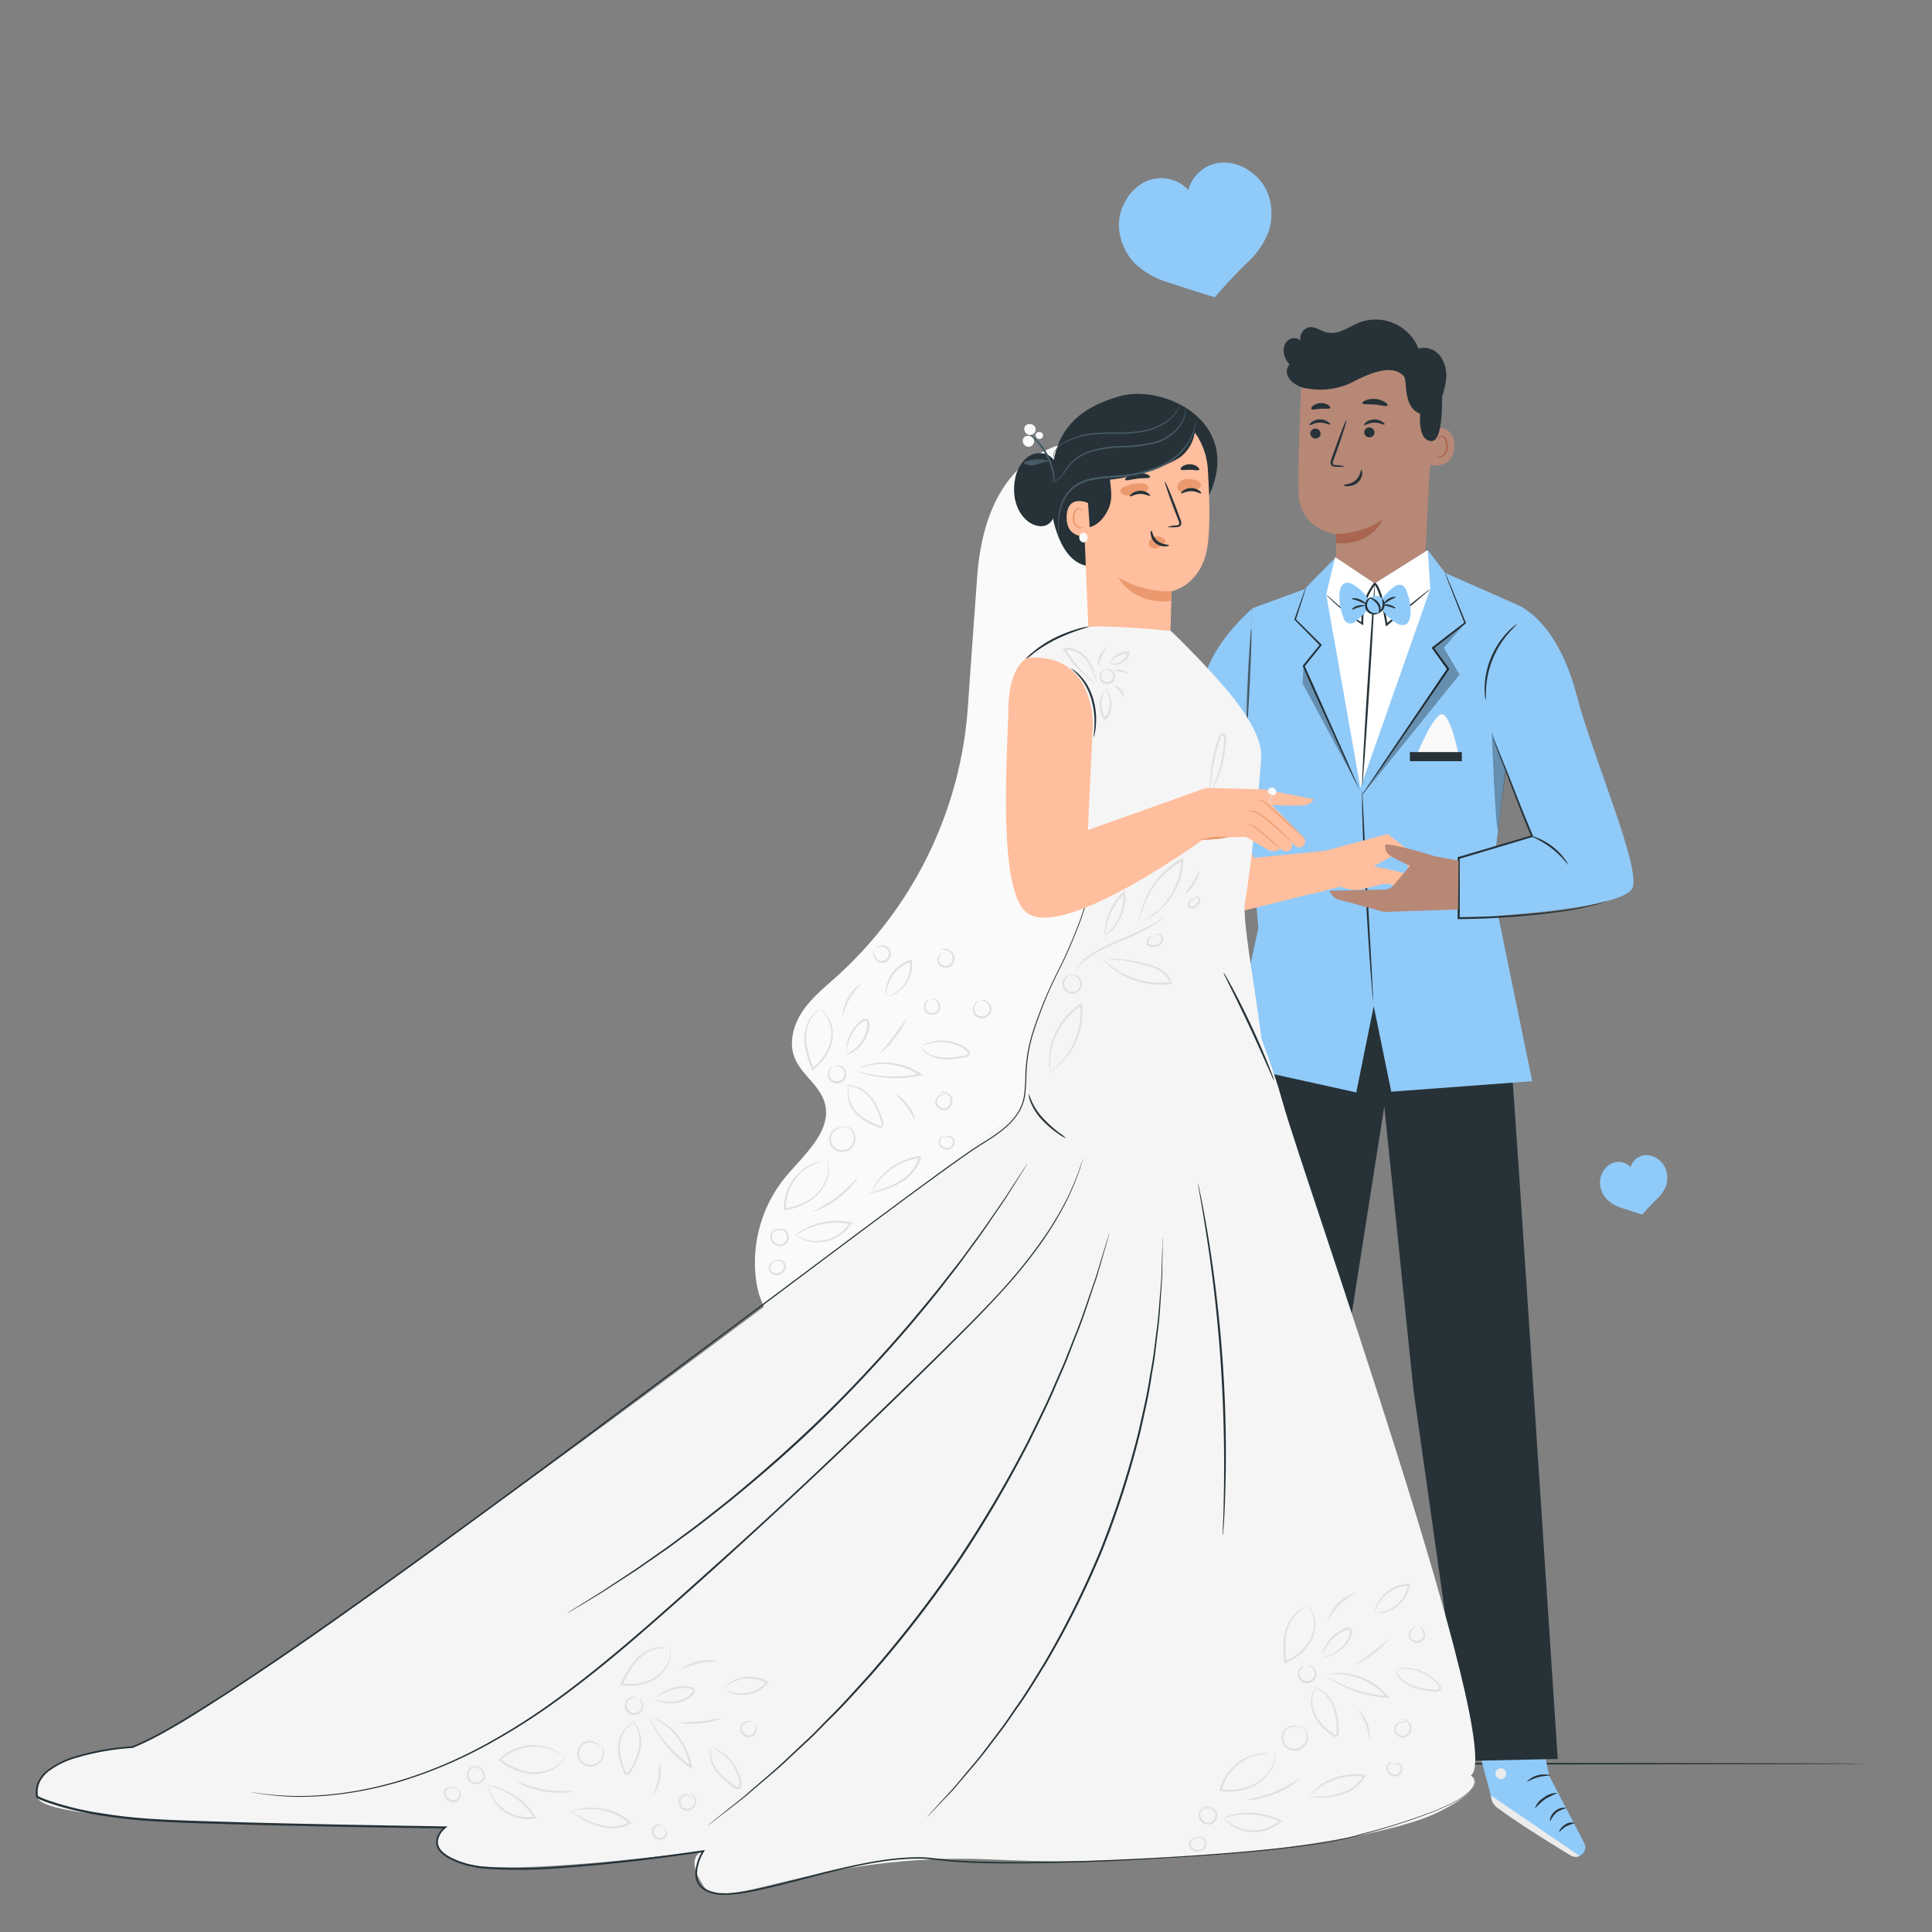 <svg xmlns="http://www.w3.org/2000/svg" viewBox="0 0 500 500"><rect x="0" y="0" width="500" height="500" fill="#808080" stroke="none"/><g id="freepik--Floor--inject-17"><path d="M482.86,456.44c0,.15-98.28.26-219.49.26s-219.51-.11-219.51-.26,98.26-.26,219.51-.26S482.86,456.3,482.86,456.44Z" style="fill:#263238"></path></g><g id="freepik--Hearts--inject-17"><path d="M431.09,302.57a5.46,5.46,0,0,0-2-2.59,5.27,5.27,0,0,0-3-1.05,4.25,4.25,0,0,0-4.08,3.15,4.25,4.25,0,0,0-4.9-1,5.24,5.24,0,0,0-2.3,2.24,5.46,5.46,0,0,0-.72,3.2,6.62,6.62,0,0,0,1.7,3.81,9.42,9.42,0,0,0,3.83,2.26c2.34.78,5.42,1.73,5.42,1.73s1.91-2.24,3.7-3.95a9.3,9.3,0,0,0,2.49-3.67A6.61,6.61,0,0,0,431.09,302.57Z" style="fill:#90CAF9"></path><path d="M328.2,50.27a12.36,12.36,0,0,0-4.57-5.85,11.86,11.86,0,0,0-6.87-2.37,9.6,9.6,0,0,0-9.22,7.13,9.44,9.44,0,0,0-3.46-2.39,9.72,9.72,0,0,0-7.63.21,11.84,11.84,0,0,0-5.2,5.07,12.27,12.27,0,0,0-1.63,7.24,15.1,15.1,0,0,0,3.85,8.62,21.24,21.24,0,0,0,8.66,5.1c5.31,1.77,12.25,3.91,12.25,3.91s4.33-5.06,8.37-8.92a21.23,21.23,0,0,0,5.65-8.31A15.09,15.09,0,0,0,328.2,50.27Z" style="fill:#90CAF9"></path></g><g id="freepik--Characters--inject-17"><path d="M313.75,440.39l-.71,19s-19.34,4.07-19.81,7.57l36.56,4.28,2.32-29.53Z" style="fill:#90CAF9"></path><path d="M324.52,458.62a1.49,1.49,0,0,1,.91,1.79,1.45,1.45,0,0,1-1.76.92,1.6,1.6,0,0,1-1-1.9,1.52,1.52,0,0,1,2-.76" style="fill:#ebebeb"></path><path d="M329.79,471.22l.23-2.94-34.7-3.39s-2.11,1-2.17,2.13Z" style="fill:#ebebeb"></path><path d="M312.46,459.14c0,.18.88.33,1.72,1s1.26,1.43,1.43,1.38,0-1.12-1.05-1.88S312.43,459,312.46,459.14Z" style="fill:#263238"></path><path d="M308.49,460.45c-.06.18.7.54,1.25,1.34s.67,1.62.85,1.63.37-1-.34-2S308.5,460.28,308.49,460.45Z" style="fill:#263238"></path><path d="M306,464.91c.16,0,.47-.83.08-1.85s-1.2-1.47-1.28-1.32.39.7.7,1.54S305.78,464.88,306,464.91Z" style="fill:#263238"></path><path d="M313.1,454.84c.06.16.91,0,1.91.12s1.78.52,1.89.38-.61-.85-1.8-1S313,454.69,313.1,454.84Z" style="fill:#263238"></path><path d="M313.31,451a3.5,3.5,0,0,0,1.85.12,7.94,7.94,0,0,0,2-.45,7.39,7.39,0,0,0,1.09-.48,2.3,2.3,0,0,0,.59-.39.79.79,0,0,0,.15-.95,1,1,0,0,0-.75-.47,2.2,2.2,0,0,0-.7.05,5.89,5.89,0,0,0-1.17.31,6.44,6.44,0,0,0-1.78,1c-.91.73-1.25,1.38-1.19,1.42s.53-.47,1.44-1a7.36,7.36,0,0,1,1.71-.81,7,7,0,0,1,1.09-.25c.39-.07.72-.05.81.13s0,.1-.06.2a1.53,1.53,0,0,1-.43.29,10.34,10.34,0,0,1-1,.49,10.24,10.24,0,0,1-1.83.55A11.94,11.94,0,0,0,313.31,451Z" style="fill:#263238"></path><path d="M313.53,451.28c.06,0,.46-.58.62-1.74a6.22,6.22,0,0,0-.49-3.19,1.54,1.54,0,0,0-1.11-1,.86.86,0,0,0-.81.46,2.17,2.17,0,0,0-.23.66,4.05,4.05,0,0,0-.1,1.24,4.25,4.25,0,0,0,.65,2c.65,1,1.38,1.27,1.4,1.21s-.53-.48-1-1.43a4.39,4.39,0,0,1-.45-1.78,3.9,3.9,0,0,1,.11-1.06c.09-.38.26-.69.4-.64s.47.33.6.65a6.84,6.84,0,0,1,.38,1,6.53,6.53,0,0,1,.22,1.87C313.68,450.59,313.43,451.25,313.53,451.28Z" style="fill:#263238"></path><path d="M396.18,436.18l4.73,23.36,9.07,17.4a2.45,2.45,0,0,1-1.18,3.37h0a2.47,2.47,0,0,1-2.23-.14c-4.32-2.6-20.16-12.24-20.41-14-.29-2-6.63-24.31-6.63-24.31Z" style="fill:#90CAF9"></path><path d="M408.8,480.31l-23-15.68.23,1a3.63,3.63,0,0,0,1.37,2.13c1.87,1.4,7.12,5.15,19.1,12.43a2.44,2.44,0,0,0,2.3.13Z" style="fill:#ebebeb"></path><path d="M388.91,457.73a1.48,1.48,0,0,1,.82,1.79,1.41,1.41,0,0,1-1.77.83,1.55,1.55,0,0,1-.86-1.9,1.47,1.47,0,0,1,1.94-.66" style="fill:#ebebeb"></path><path d="M401.18,471.35a7.74,7.74,0,0,1,1.63-2.27,7.45,7.45,0,0,1,2.56-1.11c0-.07-.33-.18-.89-.13a3.74,3.74,0,0,0-2,.84,3.79,3.79,0,0,0-1.24,1.78C401.08,471,401.12,471.35,401.18,471.35Z" style="fill:#263238"></path><path d="M403.54,474.09c.14.08.71-.85,1.84-1.46a17.52,17.52,0,0,1,2.2-.81,2.7,2.7,0,0,0-2.46.35C403.84,472.88,403.41,474.06,403.54,474.09Z" style="fill:#263238"></path><path d="M397.2,468.06a24.48,24.48,0,0,1,2.67-2.45,25.27,25.27,0,0,1,3.27-1.59,5.44,5.44,0,0,0-3.56,1.16A5.37,5.37,0,0,0,397.2,468.06Z" style="fill:#263238"></path><path d="M395.16,461.08c.1.13,1.26-.7,2.92-1.14s3.07-.34,3.09-.49a6.1,6.1,0,0,0-6,1.63Z" style="fill:#263238"></path><path d="M393.6,454.26a12,12,0,0,1,3-1.27,11.45,11.45,0,0,1,3.26.08c0-.06-.29-.29-.9-.48a5.34,5.34,0,0,0-4.7.89C393.76,453.88,393.55,454.22,393.6,454.26Z" style="fill:#263238"></path><path d="M396.27,451.7a2.26,2.26,0,0,0-.17-.88,6.21,6.21,0,0,0-1.22-2.15,2.82,2.82,0,0,0-1.46-1,1,1,0,0,0-1,.46,1.65,1.65,0,0,0-.13,1.13,3.46,3.46,0,0,0,3.66,2.45,4,4,0,0,0,3.37-2.91,1.41,1.41,0,0,0-.19-1.15,1,1,0,0,0-1.1-.27,3.53,3.53,0,0,0-1.35,1.14,7.12,7.12,0,0,0-1.17,2.17,2.18,2.18,0,0,0-.18.88,11.53,11.53,0,0,1,1.64-2.81,3.15,3.15,0,0,1,1.2-1,.51.51,0,0,1,.6.15,1,1,0,0,1,.08.76,3.59,3.59,0,0,1-2.95,2.49,3,3,0,0,1-3.14-2,1.18,1.18,0,0,1,.06-.8.52.52,0,0,1,.56-.26,2.49,2.49,0,0,1,1.25.85A9.33,9.33,0,0,1,396.27,451.7Z" style="fill:#263238"></path><path d="M391.31,277.83c.24,0,11.83,177.39,11.83,177.39l-23.74.51-13.6-96-7.55-73.39L347.4,355.47l-12.81,98.28-24-4.61L323,273.83l33.47-19.49Z" style="fill:#263238"></path><path d="M368.44,152.39,346,151.07c-.2-2.61-.23-12.76-.23-12.76s-9.36-1.25-9.68-10.58.84-30.81.84-30.81h0a32.5,32.5,0,0,1,32.7,3.4l1.4,1Z" style="fill:#b78876"></path><path d="M345.72,138.18a21.72,21.72,0,0,0,12.09-3.72s-2.73,6.78-12.06,6.14Z" style="fill:#aa6550"></path><path d="M370.05,111.05c.16-.07,6.38-2,6.31,4.36s-6.47,5-6.48,4.81S370.05,111.05,370.05,111.05Z" style="fill:#b78876"></path><path d="M371.86,117.82s.11.08.3.17a1.09,1.09,0,0,0,.83,0,2.75,2.75,0,0,0,1.3-2.46,3.78,3.78,0,0,0-.3-1.6,1.32,1.32,0,0,0-.82-.86.57.57,0,0,0-.66.3c-.09.18-.05.31-.09.32s-.13-.11-.08-.38a.74.74,0,0,1,.26-.39.79.79,0,0,1,.61-.16,1.59,1.59,0,0,1,1.16,1,3.85,3.85,0,0,1,.36,1.79,2.88,2.88,0,0,1-1.65,2.74,1.19,1.19,0,0,1-1-.18C371.87,118,371.84,117.84,371.86,117.82Z" style="fill:#aa6550"></path><path d="M339.1,112.16a1.33,1.33,0,0,0,1.32,1.32,1.28,1.28,0,0,0,1.35-1.23,1.35,1.35,0,0,0-1.32-1.32A1.28,1.28,0,0,0,339.1,112.16Z" style="fill:#263238"></path><path d="M338.94,110c.17.17,1.17-.6,2.6-.63s2.5.67,2.65.49-.1-.39-.56-.71a3.64,3.64,0,0,0-2.13-.61,3.45,3.45,0,0,0-2.06.72C339,109.62,338.86,109.94,338.94,110Z" style="fill:#263238"></path><path d="M353.06,111.87a1.32,1.32,0,0,0,1.31,1.31,1.27,1.27,0,0,0,1.35-1.23,1.34,1.34,0,0,0-1.31-1.32A1.28,1.28,0,0,0,353.06,111.87Z" style="fill:#263238"></path><path d="M353.05,110c.17.17,1.17-.6,2.6-.62s2.5.67,2.65.49-.1-.39-.56-.72a3.64,3.64,0,0,0-2.13-.6,3.51,3.51,0,0,0-2.06.71C353.11,109.59,353,109.91,353.05,110Z" style="fill:#263238"></path><path d="M348.07,120.74a9,9,0,0,0-2.34-.38c-.36,0-.71-.09-.78-.34a1.87,1.87,0,0,1,.22-1.09c.33-.89.67-1.83,1-2.81,1.42-4,2.43-7.3,2.27-7.35s-1.44,3.14-2.86,7.15l-1,2.82a2.13,2.13,0,0,0-.16,1.45.94.94,0,0,0,.62.52,2,2,0,0,0,.62.07A9.47,9.47,0,0,0,348.07,120.74Z" style="fill:#263238"></path><path d="M352.32,121.64c-.24,0-.21,1.55-1.52,2.68s-3,1-3,1.22.37.29,1.07.29a3.88,3.88,0,0,0,2.49-.92,3.39,3.39,0,0,0,1.17-2.25C352.6,122,352.42,121.63,352.32,121.64Z" style="fill:#263238"></path><path d="M352.56,104.37c.15.39,1.58.17,3.27.34s3.06.59,3.27.24c.1-.17-.15-.53-.7-.9a5.56,5.56,0,0,0-2.44-.79,5.5,5.5,0,0,0-2.55.35C352.8,103.87,352.5,104.18,352.56,104.37Z" style="fill:#263238"></path><path d="M339.38,105.85c.26.32,1.24,0,2.43-.08s2.2.18,2.42-.17c.1-.17-.06-.49-.51-.79a3.54,3.54,0,0,0-3.91.2C339.4,105.36,339.27,105.7,339.38,105.85Z" style="fill:#263238"></path><path d="M332.22,91.12a3.42,3.42,0,0,1,1.21-3.1,2.44,2.44,0,0,1,3.17.17A2.86,2.86,0,0,1,339,84.67c1.52-.12,2.84,1,4.32,1.37a6.93,6.93,0,0,0,4.35-.6c1.37-.58,2.64-1.38,4-1.92A11.94,11.94,0,0,1,367.1,90.2a5.32,5.32,0,0,1,5.67,2,8.65,8.65,0,0,1,1.46,6.1,19.21,19.21,0,0,1-1,4.21c0,.12,0,.24,0,.36,0,5.14-.44,11.18-2.63,11.26-3.81.14-3.06-7.07-3.06-7.07-4.72-1.71-3.13-8.77-4.32-9.81s-3.7-3.46-13.4,1.76a19,19,0,0,1-11.61,1.51l-.24,0H338s-.05,0-.08,0a8.71,8.71,0,0,1-2.54-1,4.93,4.93,0,0,1-2.12-2.26,2.7,2.7,0,0,1,.47-2.93A5.94,5.94,0,0,1,332.22,91.12Z" style="fill:#263238"></path><path d="M392.14,156.31s10.6,3.12,15.95,23.8C412,195.29,424.91,225,422.43,229.9c-3.08,6.08-46.21,7.77-46.21,7.77l.61-15.68,19.69-5.59-12-30.31S382.76,158.08,392.14,156.31Z" style="fill:#90CAF9"></path><path d="M390,195.15c0,1.59-4,33.37-4,33.37l10.53,51.29-36.47,2.72-4.54-22.13L351,282.72l-33-7.29,7.67-35.31L321.44,195l2.72-37.6,13.39-4.89,7.91-8.05L355.78,151l13.73-8.63,4.52,5.91,18.11,8C394,159.55,390,195.15,390,195.15Z" style="fill:#90CAF9"></path><path d="M369.51,142.38l.66,10-18.1,51.49-8.84-50,2.31-9.69h0L355.78,151Z" style="fill:#fff"></path><path d="M324.16,157.42s-9,7.62-12,16.49-7.83,20.57-7.83,20.57l17.14-.36Z" style="fill:#90CAF9"></path><path d="M352.55,205.77a3.86,3.86,0,0,0,.45-.56q.45-.65,1.2-1.68l4.33-6.21,14.11-20.61,2.33-3.43.11-.16L375,173,371,167.53l-.06.37,8.34-6.51.13-.1-.06-.15-3.84-9.39c-.46-1.07-.82-1.93-1.09-2.57a4.63,4.63,0,0,0-.43-.89,6,6,0,0,0,.31.93c.24.66.57,1.53,1,2.62L379,161.3l.07-.26-8.39,6.44-.2.15.15.21,3.91,5.44V173l-2.33,3.43-14,20.7L354,203.41l-1.12,1.73A2.83,2.83,0,0,0,352.55,205.77Z" style="fill:#263238"></path><path d="M355.35,259a2.39,2.39,0,0,0,0-.56c0-.43,0-.95-.06-1.59-.07-1.46-.17-3.43-.29-5.84-.27-5-.64-11.77-1.06-19.25s-.74-14.25-1-19.26c-.11-2.4-.21-4.37-.28-5.83,0-.64-.07-1.16-.09-1.59a3.06,3.06,0,0,0-.07-.55,1.84,1.84,0,0,0,0,.55c0,.43,0,.95,0,1.59,0,1.38,0,3.38.11,5.85.13,4.93.42,11.75.84,19.27s.86,14.33,1.22,19.25c.19,2.4.35,4.37.47,5.83l.15,1.58A2.3,2.3,0,0,0,355.35,259Z" style="fill:#263238"></path><path d="M351.71,204.29a2.6,2.6,0,0,0-.19-.57l-.67-1.62c-.64-1.46-1.5-3.46-2.56-5.9-2.24-5-5.27-11.84-8.63-19.38l-2.06-4.57,0,.28,4.36-5.44.14-.18-.16-.16-6.62-6.56.05.2c.8-2.51,1.46-4.56,1.94-6.06.21-.67.37-1.22.51-1.66a2.5,2.5,0,0,0,.13-.59,3.63,3.63,0,0,0-.24.56q-.24.63-.6,1.62c-.52,1.49-1.24,3.52-2.11,6l0,.11.09.09,6.53,6.64,0-.34-4.38,5.41-.11.13.07.16,2,4.58c3.42,7.51,6.51,14.3,8.78,19.31l2.72,5.83.76,1.57A2.71,2.71,0,0,0,351.71,204.29Z" style="fill:#263238"></path><g style="opacity:0.3"><polygon points="379.18 161.22 373.66 167.66 377.72 174.59 354.17 203.8 374.74 173.12 370.82 167.69 379.18 161.22"></polygon></g><g style="opacity:0.3"><polygon points="351.12 202.96 337.1 176.84 337.35 172.36 351.12 202.96"></polygon></g><path d="M392.6,161.52s-.28.14-.72.49a14,14,0,0,0-1.76,1.61,21.67,21.67,0,0,0-5.9,14.25,14.29,14.29,0,0,0,.11,2.38,2.42,2.42,0,0,0,.17.85c.09,0,0-1.24.11-3.21a24.06,24.06,0,0,1,5.8-14C391.71,162.39,392.67,161.6,392.6,161.52Z" style="fill:#263238"></path><path d="M322.62,188.8c.15,0,.55-5.83.88-13s.48-13.05.33-13.06-.55,5.83-.88,13S322.47,188.79,322.62,188.8Z" style="fill:#455a64"></path><path d="M343.3,154a4.22,4.22,0,0,0,.58.63c.4.39,1,1,1.76,1.65a47.54,47.54,0,0,0,6.83,5.32l.35.23v-.43a17.68,17.68,0,0,1,.74-5.7,15.75,15.75,0,0,1,1.32-2.87c.28-.47.58-.93.9-1.37l.12-.17.07-.09v0h0l-.35.09h0l0,0a1.15,1.15,0,0,1,.24.25,3.83,3.83,0,0,1,.43.67,19.65,19.65,0,0,1,1.45,4.84c.33,1.62.62,3.18.87,4.66l.07.44.34-.28,8-6.67,2.25-1.93a4.57,4.57,0,0,0,.77-.74,6.07,6.07,0,0,0-.87.61l-2.35,1.82-8.13,6.51.41.16c-.24-1.49-.51-3.06-.84-4.69a20.07,20.07,0,0,0-1.48-5,5.17,5.17,0,0,0-.49-.76,2.31,2.31,0,0,0-.35-.35l-.07,0,0,0-.35.08h0l0,0-.06.09-.13.17c-.33.46-.64.94-.92,1.42a15.32,15.32,0,0,0-1.36,3,17.85,17.85,0,0,0-.71,5.87l.37-.2a54.71,54.71,0,0,1-6.89-5.13L344,154.52A3.54,3.54,0,0,0,343.3,154Z" style="fill:#263238"></path><path d="M352.52,203.36c.16,0,1-11.63,1.91-26s1.51-26,1.36-26-1,11.63-1.91,26S352.37,203.35,352.52,203.36Z" style="fill:#263238"></path><g style="opacity:0.3"><path d="M386.05,189.33s1,26.46,1.69,25.55c0,0,2-15.57,2-15.57Z"></path></g><path d="M364,152.93a2.44,2.44,0,0,0-1.34-1.57,2.47,2.47,0,0,0-2.06.66,14.69,14.69,0,0,0-2.84,2.84,2.33,2.33,0,0,0-.59-.39,2.58,2.58,0,0,0-2.52.19,2.73,2.73,0,0,0-.5.46,10.9,10.9,0,0,0-4-3.85,2.68,2.68,0,0,0-1.93-.41c-1.08.29-1.48,1.6-1.56,2.72a13.76,13.76,0,0,0,1,6.12,1.91,1.91,0,0,0,3.41.9,15,15,0,0,0,2.9-2.9,2.31,2.31,0,0,0,1.4,1.14,1.92,1.92,0,0,0,1.43-.18,2.47,2.47,0,0,0,.84-1,10.84,10.84,0,0,0,3.92,3.66,2.71,2.71,0,0,0,1.92.42c1.08-.29,1.48-1.61,1.56-2.72A13.76,13.76,0,0,0,364,152.93Z" style="fill:#90CAF9"></path><path d="M356.79,158.59s-.29.37-1,.45a2.37,2.37,0,0,1-2.5-2.79,2.33,2.33,0,0,1,.55-1.1c.48-.52.94-.58,1-.52s-.33.25-.67.75a2.09,2.09,0,0,0,1.65,3.29C356.39,158.7,356.76,158.51,356.79,158.59Z" style="fill:#263238"></path><path d="M356.8,158.74c-.07,0,.06-.31.08-.75a2.67,2.67,0,0,0-.46-1.6c-.79-1.1-2-1.56-1.87-1.72s.33,0,.78.19a3.75,3.75,0,0,1,1.52,1.24,2.54,2.54,0,0,1,.4,2C357.11,158.56,356.85,158.78,356.8,158.74Z" style="fill:#263238"></path><path d="M357.69,155c.05,0,.26.12.45.49a2.38,2.38,0,0,1,.15,1.59,2.3,2.3,0,0,1-.92,1.3c-.35.23-.61.26-.63.2s.77-.61,1-1.64S357.56,155.09,357.69,155Z" style="fill:#263238"></path><path d="M361.22,154.54c0,.15-.73.35-1.54.81s-1.37,1-1.49.91.31-.84,1.23-1.36S361.22,154.41,361.22,154.54Z" style="fill:#263238"></path><path d="M361.16,157.42c-.09.12-.71-.17-1.51-.39s-1.47-.31-1.48-.46.74-.29,1.63,0S361.24,157.31,361.16,157.42Z" style="fill:#263238"></path><path d="M349.81,154.92c0-.14,1-.25,2.1.2s1.76,1.21,1.66,1.3-.84-.42-1.85-.82S349.81,155.07,349.81,154.92Z" style="fill:#263238"></path><path d="M349.87,157.74c-.1-.11.51-.73,1.52-1s1.85-.1,1.83,0-.79.19-1.69.46S350,157.86,349.87,157.74Z" style="fill:#263238"></path><path d="M366.67,195.34s4.22-10.41,6.47-10.5,4.34,10.5,4.34,10.5Z" style="fill:#fafafa"></path><rect x="364.88" y="194.64" width="13.44" height="2.35" style="fill:#263238"></rect><path d="M415.83,233.21a5.23,5.23,0,0,1-.7.26c-.47.15-1.16.4-2.08.65a74.79,74.79,0,0,1-7.93,1.66,207,207,0,0,1-27.64,2.09h-.25v-.26c0-3.83,0-7.89,0-12.07v-3.7l.19-.05,19-5.61-.14.31c-3.19-7.55-5.49-14-7.25-18.5-.87-2.21-1.56-4-2-5.21l-.55-1.38a2.31,2.31,0,0,1-.16-.48,3.14,3.14,0,0,1,.23.45l.61,1.35c.52,1.19,1.26,2.94,2.16,5.17,1.84,4.46,4.21,10.9,7.42,18.42l.1.24-.25.07-19,5.67.19-.25v3.5c0,4.18,0,8.24,0,12.07l-.25-.25a222.33,222.33,0,0,0,27.59-1.9c3.42-.48,6.1-1.08,7.94-1.51.92-.22,1.61-.45,2.09-.57A3.78,3.78,0,0,1,415.83,233.21Z" style="fill:#263238"></path><path d="M405.85,223.89a23.32,23.32,0,0,0-9.84-7.53,5.16,5.16,0,0,1,1.81.48,15.64,15.64,0,0,1,3.93,2.21,16,16,0,0,1,3.17,3.22A5.13,5.13,0,0,1,405.85,223.89Z" style="fill:#263238"></path><path d="M274.26,115.13c-16.77,5.29-20.54,22.67-21.38,34.28s-1.62,22.37-2.43,34a103.73,103.73,0,0,1-33.69,69.1c-3.18,2.87-6.58,5.58-9,9.12s-3.68,8.16-2.1,12.14c1.7,4.29,6.33,7,7.7,11.41,2.27,7.31-5.17,13.54-10.07,19.43a34.91,34.91,0,0,0-7.53,27.28c1,6.64,5.39,13.87,12.11,14.05,3.89.1,7.38-2.22,10.56-4.47q14.53-10.24,28.77-20.94c14.45-10.86,29.06-22.51,37.67-38.4,7.44-13.72,9.82-29.57,11.19-45.12,3.58-40.58.89-82.47-14.53-120.17" style="fill:#fafafa"></path><path d="M212,261a1.16,1.16,0,0,1,.33.16,4.85,4.85,0,0,1,.82.62,7.29,7.29,0,0,1,2,3.23,8.93,8.93,0,0,1-.11,5.61,13.82,13.82,0,0,1-3.87,5.68l-.65.57-.28.24-.13-.34a26.92,26.92,0,0,1-1.83-6.32,10.73,10.73,0,0,1,.53-5.31,7.49,7.49,0,0,1,2-3,5.23,5.23,0,0,1,.78-.58,1.05,1.05,0,0,1,.31-.15s-.37.28-.95.87a8,8,0,0,0-1.79,3,10.85,10.85,0,0,0-.4,5.13,28.67,28.67,0,0,0,1.85,6.19l-.41-.11c.2-.17.43-.36.64-.56a13.72,13.72,0,0,0,3.77-5.45,8.77,8.77,0,0,0,.21-5.35,7.51,7.51,0,0,0-1.79-3.18C212.4,261.26,212,261,212,261Z" style="fill:#e0e0e0"></path><path d="M215.61,276a3,3,0,0,0-.94,1.57,1.85,1.85,0,0,0,.54,1.74,2,2,0,0,0,3.36-1.36,1.9,1.9,0,0,0-.83-1.63,3,3,0,0,0-1.77-.47s.16-.13.51-.18a2.34,2.34,0,0,1,2.57,2.29,2.55,2.55,0,0,1-1.51,2.29,2.51,2.51,0,0,1-2.67-.6,2.33,2.33,0,0,1,.25-3.42C215.4,276,215.6,276,215.61,276Z" style="fill:#e0e0e0"></path><path d="M219,272.87a14.45,14.45,0,0,0,2.65-1.79,9.28,9.28,0,0,0,2-2.75,8.92,8.92,0,0,0,.63-1.91,3.46,3.46,0,0,0,0-2,.47.47,0,0,0-.63-.25,3.14,3.14,0,0,0-.81.58,10.07,10.07,0,0,0-1.4,1.46,11.21,11.21,0,0,0-1.69,3,22,22,0,0,0-.77,3.11,2.2,2.2,0,0,1,0-.87,9.12,9.12,0,0,1,.46-2.36,10.7,10.7,0,0,1,1.65-3.16,11,11,0,0,1,1.44-1.56,3.87,3.87,0,0,1,1-.68,1,1,0,0,1,1.27.5,2.39,2.39,0,0,1,.22,1.24,10.06,10.06,0,0,1-.16,1.12,8.82,8.82,0,0,1-2.9,4.84,7.67,7.67,0,0,1-2,1.26A2.44,2.44,0,0,1,219,272.87Z" style="fill:#e0e0e0"></path><path d="M218.75,280.91s.1,0,.31-.07a4.55,4.55,0,0,1,.93,0,7.17,7.17,0,0,1,3.21,1.09,10.14,10.14,0,0,1,3.46,3.66,17.19,17.19,0,0,1,1.25,2.7c.18.48.35,1,.5,1.49.08.26.16.49.23.79a1.21,1.21,0,0,1-.14,1,.72.72,0,0,1-.55.27,1.64,1.64,0,0,1-.48-.09l-.76-.28c-.5-.19-1-.39-1.45-.61a14.36,14.36,0,0,1-2.56-1.54,8.47,8.47,0,0,1-3-4,6.23,6.23,0,0,1-.2-3.38,4.16,4.16,0,0,1,.3-.88c.1-.19.15-.28.17-.27s-.15.42-.27,1.19a6.36,6.36,0,0,0,.35,3.22,8.29,8.29,0,0,0,3,3.78,13.67,13.67,0,0,0,2.49,1.45c.45.22.93.41,1.42.6s1.11.47,1.19.26,0-.83-.17-1.31-.31-1-.49-1.46a17.28,17.28,0,0,0-1.19-2.64,10,10,0,0,0-3.23-3.59,7.62,7.62,0,0,0-3-1.2C219.19,280.92,218.75,281,218.75,280.91Z" style="fill:#e0e0e0"></path><path d="M222.1,276.59a5.44,5.44,0,0,1,1.18-.61,13.23,13.23,0,0,1,3.5-.91,17.14,17.14,0,0,1,11.43,2.72l.14.09.53.33-.62.14a30.23,30.23,0,0,1-11.75.21,25.37,25.37,0,0,1-3.46-.86,5.13,5.13,0,0,1-1.21-.48c0-.09,1.78.53,4.73,1a32.08,32.08,0,0,0,11.58-.36l-.09.47-.14-.08a17.45,17.45,0,0,0-11.1-2.8A21.59,21.59,0,0,0,222.1,276.59Z" style="fill:#e0e0e0"></path><path d="M218.6,291.39a1.53,1.53,0,0,1,.8.17,3.35,3.35,0,0,1,1.62,1.52,3.57,3.57,0,0,1-.06,3.29,3.29,3.29,0,0,1-1.44,1.42,3.51,3.51,0,0,1-2.13.33,3.21,3.21,0,0,1-1.93-1,3.36,3.36,0,0,1-.85-1.83,3.06,3.06,0,0,1,1.26-3,3.2,3.2,0,0,1,2.15-.56c.53.07.78.23.77.26s-.29-.05-.78-.06a3.18,3.18,0,0,0-1.92.66,2.71,2.71,0,0,0-1,2.65,2.83,2.83,0,0,0,2.38,2.39,3,3,0,0,0,3.08-1.47,3.29,3.29,0,0,0,.15-2.9,3.4,3.4,0,0,0-1.38-1.5C218.88,291.5,218.59,291.44,218.6,291.39Z" style="fill:#e0e0e0"></path><path d="M214.12,300a1.26,1.26,0,0,1,.14.34,5.48,5.48,0,0,1,.23,1,8.42,8.42,0,0,1-.43,3.92,10.34,10.34,0,0,1-3.39,4.76,15.43,15.43,0,0,1-6.51,3l-1,.18-.3.06V313a12.64,12.64,0,0,1,1.66-6.6,12.23,12.23,0,0,1,3.73-4.08,11.84,11.84,0,0,1,3.34-1.61,5.18,5.18,0,0,1,1.32-.28,16.75,16.75,0,0,0-4.45,2.18,12.38,12.38,0,0,0-3.53,4A12.52,12.52,0,0,0,203.4,313l-.31-.25,1-.18a15.28,15.28,0,0,0,6.32-2.84,10.37,10.37,0,0,0,3.35-4.5,9.11,9.11,0,0,0,.57-3.78C214.22,300.51,214.07,300,214.12,300Z" style="fill:#e0e0e0"></path><path d="M200.3,318.91s.06-.22.37-.48a2.18,2.18,0,0,1,1.6-.42,2.13,2.13,0,0,1,1.11.44,2,2,0,0,1,.74,1.18,2.49,2.49,0,0,1-1.29,2.72,2.54,2.54,0,0,1-2.92-.71,2.32,2.32,0,0,1-.35-2.44,2.49,2.49,0,0,1,1.1-1.24c.35-.19.57-.19.58-.17s-.18.12-.47.34a2.43,2.43,0,0,0-.86,1.2,1.94,1.94,0,0,0,.36,2,2.11,2.11,0,0,0,2.34.56,2,2,0,0,0,1-2.15,1.68,1.68,0,0,0-1.42-1.36,2.14,2.14,0,0,0-1.44.23C200.47,318.78,200.34,318.94,200.3,318.91Z" style="fill:#e0e0e0"></path><path d="M205.84,319.7a13.44,13.44,0,0,0,4.39,1.39,10.25,10.25,0,0,0,9.55-4.36l.2-.29.16.4a18.35,18.35,0,0,0-10.69,1,30.44,30.44,0,0,0-4,2.16,4,4,0,0,1,.93-.8,15.23,15.23,0,0,1,2.9-1.69,17.93,17.93,0,0,1,10.94-1.22l.38.08-.21.31-.21.31a10.67,10.67,0,0,1-4.94,3.86,10.24,10.24,0,0,1-5.09.56,9.9,9.9,0,0,1-3.29-1.05A3.64,3.64,0,0,1,205.84,319.7Z" style="fill:#e0e0e0"></path><path d="M200.49,326.65s0-.2.32-.4a1.63,1.63,0,0,1,1.4-.17,1.76,1.76,0,0,1,1.19,1.71A2.14,2.14,0,0,1,203,329a2.31,2.31,0,0,1-1.11.83,2.45,2.45,0,0,1-2.52-.46,1.47,1.47,0,0,1-.45-1.11,1.89,1.89,0,0,1,.31-1,3,3,0,0,1,1-.94c.27-.16.43-.23.45-.2s-.1.15-.33.36a3.75,3.75,0,0,0-.82,1,1.25,1.25,0,0,0,.16,1.55,2,2,0,0,0,2,.31,1.69,1.69,0,0,0,1.18-1.58,1.39,1.39,0,0,0-.84-1.37,1.5,1.5,0,0,0-1.17,0C200.64,326.54,200.52,326.67,200.49,326.65Z" style="fill:#e0e0e0"></path><path d="M222,304.61a6.75,6.75,0,0,1-1.22,1.85,22.74,22.74,0,0,1-8.47,6.44,7.18,7.18,0,0,1-2.11.68,47.24,47.24,0,0,0,6.41-3.81A49.21,49.21,0,0,0,222,304.61Z" style="fill:#e0e0e0"></path><path d="M236.89,290.16c-.15,0-.77-1.8-2.18-3.7s-3-3.06-2.87-3.19a7.91,7.91,0,0,1,3.29,2.88A8,8,0,0,1,236.89,290.16Z" style="fill:#e0e0e0"></path><path d="M234.57,263.62a17.41,17.41,0,0,1-2.85,4.84,17.62,17.62,0,0,1-3.88,4.07c-.11-.11,1.61-1.92,3.46-4.38S234.44,263.55,234.57,263.62Z" style="fill:#e0e0e0"></path><path d="M223.44,254.12a17.23,17.23,0,0,0-5.41,9.31,11.18,11.18,0,0,1,5.41-9.31Z" style="fill:#e0e0e0"></path><path d="M229.66,258a13.36,13.36,0,0,0,3-1.8,8.45,8.45,0,0,0,2.85-7.44h0l.33.22A8.94,8.94,0,0,0,232,251.3a9.54,9.54,0,0,0-2,3.12,13.3,13.3,0,0,0-.78,3.39,2.82,2.82,0,0,1-.07-1,8.07,8.07,0,0,1,.5-2.57,9.59,9.59,0,0,1,2-3.32,9.18,9.18,0,0,1,4.05-2.52l.3-.09,0,.3h0a8.73,8.73,0,0,1-.73,4.72,8.43,8.43,0,0,1-2.41,3.08,7.88,7.88,0,0,1-2.28,1.28A2.84,2.84,0,0,1,229.66,258Z" style="fill:#e0e0e0"></path><path d="M241.32,258.52s.17-.07.47,0a2,2,0,0,1,1.08.69,2.28,2.28,0,0,1,.48,1.87,2.23,2.23,0,0,1-3.95.64,2.24,2.24,0,0,1-.14-1.92,2,2,0,0,1,.81-1c.27-.16.44-.16.45-.14a2.77,2.77,0,0,0-.91,1.25,2,2,0,0,0,.19,1.56,1.68,1.68,0,0,0,1.69.65,1.65,1.65,0,0,0,1.39-1.15,1.93,1.93,0,0,0-.31-1.53C242,258.62,241.29,258.61,241.32,258.52Z" style="fill:#e0e0e0"></path><path d="M238.25,270.73a3.24,3.24,0,0,1,1-.54,10,10,0,0,1,2.87-.79,11.84,11.84,0,0,1,4.43.26,11.13,11.13,0,0,1,2.46.95,10.23,10.23,0,0,1,1.21.73,2.55,2.55,0,0,1,.55.54,1.1,1.1,0,0,1,.21.88,1.07,1.07,0,0,1-.58.69,2.74,2.74,0,0,1-.74.23l-1.36.22a21.86,21.86,0,0,1-2.6.27,10.08,10.08,0,0,1-4.39-.67,6.41,6.41,0,0,1-2.45-1.71,2.55,2.55,0,0,1-.58-.93,7.32,7.32,0,0,0,3.17,2.3,10,10,0,0,0,4.23.53,21.59,21.59,0,0,0,2.54-.3l1.34-.22c.43-.07.86-.24.91-.53s-.23-.64-.56-.89-.75-.49-1.13-.69a11.53,11.53,0,0,0-2.35-.94,12.05,12.05,0,0,0-4.27-.36A17.14,17.14,0,0,0,238.25,270.73Z" style="fill:#e0e0e0"></path><path d="M243.08,282.81s.15-.15.52-.23a2.58,2.58,0,0,1,1.54.2,2.29,2.29,0,0,1,1.37,1.89,2.47,2.47,0,0,1-1.41,2.47,2.33,2.33,0,0,1-2.71-.87,1.87,1.87,0,0,1-.32-1.28,2,2,0,0,1,.46-1,1.93,1.93,0,0,1,1.38-.73c.39,0,.57.1.56.12s-.2,0-.53.08a1.89,1.89,0,0,0-1.12.76,1.49,1.49,0,0,0,0,1.81,1.86,1.86,0,0,0,2.11.65A2,2,0,0,0,246,284.7a1.94,1.94,0,0,0-1.05-1.59A3.43,3.43,0,0,0,243.08,282.81Z" style="fill:#e0e0e0"></path><path d="M224.87,308.82c0-.09,1.78-.53,4.56-1.53a18.14,18.14,0,0,0,4.55-2.4,10.15,10.15,0,0,0,3.65-4.93c.07-.2.11-.4.16-.58l.28.31a16.08,16.08,0,0,0-9.66,4.88,25.17,25.17,0,0,0-2.73,3.67,5.25,5.25,0,0,1,.5-1.14,14.09,14.09,0,0,1,2-2.77,15.94,15.94,0,0,1,9.87-5.16l.38,0-.09.36c-.06.19-.1.41-.17.62a10.38,10.38,0,0,1-3.87,5.16,17.62,17.62,0,0,1-4.71,2.37c-1.42.48-2.59.76-3.4.95A5.15,5.15,0,0,1,224.87,308.82Z" style="fill:#e0e0e0"></path><path d="M244.48,294.36s.06-.17.34-.32a1.59,1.59,0,0,1,1.27,0,1.63,1.63,0,0,1,1,1.62,1.93,1.93,0,0,1-1.45,1.81,2.21,2.21,0,0,1-2.23-.64A1.81,1.81,0,0,1,243,295a1.55,1.55,0,0,1,.91-.89c.3-.1.47,0,.47,0s-.16.06-.39.2a1.39,1.39,0,0,0-.23,2.24,1.79,1.79,0,0,0,1.75.47,1.47,1.47,0,0,0,1.1-1.33,1.26,1.26,0,0,0-.67-1.26,1.52,1.52,0,0,0-1.05-.13C244.64,294.3,244.51,294.39,244.48,294.36Z" style="fill:#e0e0e0"></path><path d="M253.69,258.88s.17-.12.53-.13a2.23,2.23,0,0,1,1.4.49,2.54,2.54,0,0,1,1,2,2.39,2.39,0,0,1-1.66,2.15,2.36,2.36,0,0,1-2.64-.6,2.54,2.54,0,0,1-.48-2.18,2.2,2.2,0,0,1,.77-1.27c.28-.22.48-.25.49-.23a2.79,2.79,0,0,0-.9,1.57,2.25,2.25,0,0,0,.48,1.8,2.08,2.08,0,0,0,3.46-1.25,2.26,2.26,0,0,0-.78-1.69A2.91,2.91,0,0,0,253.69,258.88Z" style="fill:#e0e0e0"></path><path d="M243.49,245.74a2.1,2.1,0,0,1,2,0,2.53,2.53,0,0,1,.63,4.26,2.38,2.38,0,0,1-2.72.06,1.84,1.84,0,0,1-.74-1,2.05,2.05,0,0,1,0-1.07,2,2,0,0,1,.88-1.21c.32-.17.52-.16.53-.13s-.17.1-.42.3a1.9,1.9,0,0,0-.63,1.12,1.53,1.53,0,0,0,.67,1.6,1.91,1.91,0,0,0,2.12-.07,2.11,2.11,0,0,0,.68-2.06,2.19,2.19,0,0,0-1.14-1.46A4.07,4.07,0,0,0,243.49,245.74Z" style="fill:#e0e0e0"></path><path d="M226.83,245.35s.07-.18.34-.36a2.1,2.1,0,0,1,1.32-.3,2.35,2.35,0,0,1,1.77,1,2.21,2.21,0,0,1-.12,2.48,2.24,2.24,0,0,1-2.28,1,2.37,2.37,0,0,1-1.57-1.3,2.18,2.18,0,0,1-.19-1.35c.08-.32.2-.46.22-.44a2.93,2.93,0,0,0,.29,1.62,2.13,2.13,0,0,0,1.34,1,1.93,1.93,0,0,0,1.91-2.76,2.09,2.09,0,0,0-1.41-.9A2.87,2.87,0,0,0,226.83,245.35Z" style="fill:#e0e0e0"></path><path d="M273,131.79c.26-2.63,1.18-5.17,1.23-7.81s-1.1-5.6-3.58-6.49a5.42,5.42,0,0,0-5.35,1.35,9.64,9.64,0,0,0-2.59,5.09c-.84,4.06.21,8.79,3.59,11.19,1.45,1,3.52,1.53,5,.51s1.68-2.68,1.93-4.27" style="fill:#263238"></path><path d="M313,128c8.66-19.07-12-28.64-23.21-25.47-10.57,3-15.08,8.25-16.82,15.32s-1.66,14.74,1.11,21.48c1.37,3.32,3.83,6.7,7.4,7.11" style="fill:#263238"></path><path d="M283,113.14a3.6,3.6,0,0,0-3.22,3.65h0l2,48.53c.08,5.73,8.45,9,14.58,8.84h0c6.2-.13,6.39-3.17,6.5-8.62.15-7.66.46-12.08.15-12.48,0,0,7.83-1.3,9.45-11.51.81-5.08.55-13.41.12-20.22-.38-6.13-4.44-13.65-10.55-13Z" style="fill:#ffbe9d"></path><path d="M306,127.28a1.25,1.25,0,0,1-1.3-1.09,1.81,1.81,0,0,1,.75-1.63,3.3,3.3,0,0,1,1.76-.58,5.67,5.67,0,0,1,2.51.4,2,2,0,0,1,.78.48,1,1,0,0,1,.29.84c-.11.57-.76.81-1.32,1" style="fill:#eb996e"></path><path d="M310.86,127.68c-.17.18-1.16-.56-2.57-.56s-2.44.71-2.6.54.09-.38.55-.71a3.51,3.51,0,0,1,2.07-.64,3.46,3.46,0,0,1,2.05.66C310.79,127.3,310.94,127.61,310.86,127.68Z" style="fill:#263238"></path><path d="M293.06,128.13a3.44,3.44,0,0,1-2.24-.09c-.46-.18-.94-.57-.88-1.06s.44-.68.8-.87a9.38,9.38,0,0,1,4.48-1,2.86,2.86,0,0,1,1.16.19,1.23,1.23,0,0,1,.75.84.81.81,0,0,1-.52.94" style="fill:#eb996e"></path><path d="M297.63,128.32c-.15.17-1.17-.53-2.58-.49s-2.42.77-2.58.6.08-.38.53-.72a3.57,3.57,0,0,1,2.06-.7,3.42,3.42,0,0,1,2.05.6C297.56,127.93,297.71,128.24,297.63,128.32Z" style="fill:#263238"></path><path d="M302.11,136.38a9.45,9.45,0,0,1,2.29-.41c.36,0,.7-.11.77-.36a1.86,1.86,0,0,0-.25-1.07c-.33-.87-.69-1.78-1.06-2.74-1.48-3.9-2.55-7.11-2.39-7.17s1.48,3.06,3,7c.36,1,.7,1.88,1,2.76a2.1,2.1,0,0,1,.19,1.42.92.92,0,0,1-.59.52,2.5,2.5,0,0,1-.62.09A9.52,9.52,0,0,1,302.11,136.38Z" style="fill:#263238"></path><path d="M303.09,153.06a25.89,25.89,0,0,1-13.68-3.65s3.45,7.1,13.68,6.14Z" style="fill:#eb996e"></path><path d="M301.52,139.78a2.57,2.57,0,0,0-2.28-.95,2.33,2.33,0,0,0-1.6.86,1.47,1.47,0,0,0-.11,1.68,1.69,1.69,0,0,0,1.84.47,5.29,5.29,0,0,0,1.81-1.07,1.77,1.77,0,0,0,.4-.42.5.5,0,0,0,0-.53" style="fill:#eb996e"></path><path d="M298,137.36c.23,0,.24,1.51,1.55,2.6s2.94.92,2.95,1.13-.37.3-1,.32a3.86,3.86,0,0,1-2.47-.86,3.32,3.32,0,0,1-1.19-2.18C297.69,137.73,297.86,137.35,298,137.36Z" style="fill:#263238"></path><path d="M297.63,123.46c-.14.38-1.55.2-3.2.4s-3,.65-3.21.3c-.1-.16.13-.52.67-.89a5.4,5.4,0,0,1,2.38-.84,5.28,5.28,0,0,1,2.51.3C297.39,123,297.69,123.27,297.63,123.46Z" style="fill:#263238"></path><path d="M310.34,121.58c-.25.32-1.22,0-2.39,0s-2.16.22-2.38-.12c-.1-.16.05-.48.48-.78a3.29,3.29,0,0,1,1.94-.53,3.33,3.33,0,0,1,1.91.65C310.31,121.09,310.45,121.42,310.34,121.58Z" style="fill:#263238"></path><path d="M309.13,108.63a9.85,9.85,0,0,1-3.66,9.66,19.51,19.51,0,0,1-5.69,2.57l-3.84,1.26a32.24,32.24,0,0,1-8.67,2c.31,3.32.81,5.54-.84,8.45-1.48,2.6-3.73,4.49-6.79,3.91a99.61,99.61,0,0,1-2.13-19.86,9.36,9.36,0,0,1,.76-5c1.42-2.46,4.63-3.08,7.44-3.44l11.86-1.53a24.36,24.36,0,0,1,5.84-.28,8,8,0,0,1,5.16,2.47" style="fill:#263238"></path><path d="M271.47,124.92s0,0,.11,0h.34a3.41,3.41,0,0,0,1.25-.35,5.45,5.45,0,0,0,1.6-1.27,24.07,24.07,0,0,0,1.6-2.17,9.93,9.93,0,0,1,2.22-2.28,13,13,0,0,1,3.25-1.69,28.47,28.47,0,0,1,8.35-1.34,38.89,38.89,0,0,0,8.5-1,12.19,12.19,0,0,0,6-3.58,9.33,9.33,0,0,0,1.51-2.25,7.26,7.26,0,0,0,.59-2,5.13,5.13,0,0,0,0-1.73c-.06,0,0,.62-.16,1.7a7.46,7.46,0,0,1-.64,1.88,9.31,9.31,0,0,1-1.52,2.16,12.13,12.13,0,0,1-5.87,3.41,39.67,39.67,0,0,1-8.43,1,28.11,28.11,0,0,0-8.45,1.39,13.63,13.63,0,0,0-3.32,1.78,10.11,10.11,0,0,0-2.26,2.39c-.56.82-1,1.59-1.53,2.18a5.31,5.31,0,0,1-1.51,1.28A3.81,3.81,0,0,1,271.47,124.92Z" style="fill:#455a64"></path><path d="M272.79,118.58a3,3,0,0,1,.13-1.45,5.89,5.89,0,0,1,2.92-2.67,20,20,0,0,1,5.74-1.85,50.11,50.11,0,0,1,7.43-.33,34.82,34.82,0,0,0,7.48-.64,15.06,15.06,0,0,0,5.59-2.5,9.61,9.61,0,0,0,2.76-3.08,5.71,5.71,0,0,0,.46-1,1.8,1.8,0,0,0,.12-.37c-.05,0-.22.5-.71,1.32a10.16,10.16,0,0,1-2.8,2.92,15.13,15.13,0,0,1-5.51,2.37,35.8,35.8,0,0,1-7.39.6,47.26,47.26,0,0,0-7.49.37,19.39,19.39,0,0,0-5.81,2,5.88,5.88,0,0,0-2.94,2.86,2.4,2.4,0,0,0-.1,1.14A1.16,1.16,0,0,0,272.79,118.58Z" style="fill:#455a64"></path><path d="M274,138.72a2.22,2.22,0,0,0,0-.54c0-.36,0-.88,0-1.55a17.17,17.17,0,0,1,.76-5.57,11.18,11.18,0,0,1,1.82-3.4,9,9,0,0,1,3.51-2.62c2.9-1.26,6.46-1.26,10.11-1.59A31.28,31.28,0,0,0,300.23,121a17,17,0,0,0,6.64-5.21,12.82,12.82,0,0,0,2.4-5.16,8.7,8.7,0,0,0,.19-1.55,3.72,3.72,0,0,0,0-.54s0,.75-.35,2a13.21,13.21,0,0,1-2.47,5,16.94,16.94,0,0,1-6.56,5,31.65,31.65,0,0,1-9.95,2.39c-3.62.33-7.22.33-10.22,1.66a9.28,9.28,0,0,0-3.62,2.75,10.91,10.91,0,0,0-1.83,3.52,16.44,16.44,0,0,0-.65,5.67c0,.67.08,1.19.12,1.54A3.83,3.83,0,0,0,274,138.72Z" style="fill:#455a64"></path><path d="M281.58,130.18c-.15-.08-5.47-2.43-5.53,3.69s6.09,4.91,6.1,4.74S281.58,130.18,281.58,130.18Z" style="fill:#ffbe9d"></path><path d="M280.3,136.27s-.1.08-.28.16a1.08,1.08,0,0,1-.8,0,2.66,2.66,0,0,1-1.2-2.38,3.5,3.5,0,0,1,.32-1.52,1.2,1.2,0,0,1,.81-.81.53.53,0,0,1,.62.29c.08.18,0,.3.08.31s.13-.1.08-.36a.63.63,0,0,0-.24-.38.76.76,0,0,0-.58-.16,1.5,1.5,0,0,0-1.13.93,3.76,3.76,0,0,0-.38,1.7,2.75,2.75,0,0,0,1.52,2.66,1.15,1.15,0,0,0,1-.15C280.29,136.42,280.33,136.28,280.3,136.27Z" style="fill:#eb996e"></path><path d="M265.49,111.68a6.53,6.53,0,0,1,1.95,1.29,15.87,15.87,0,0,1,5.38,9.74,6.8,6.8,0,0,1,.06,2.34,21.93,21.93,0,0,1-.42-2.28,18.16,18.16,0,0,0-5.26-9.53C266.17,112.26,265.44,111.75,265.49,111.68Z" style="fill:#455a64"></path><path d="M268,110.82a1.47,1.47,0,0,0-1.5-1.06,1.24,1.24,0,0,0-1.4,1.36,1.55,1.55,0,0,0,1.63,1.46A1.51,1.51,0,0,0,268,110.82Z" style="fill:#fafafa"></path><path d="M267.6,113.88a1.48,1.48,0,0,0-1.49-1.07,1.25,1.25,0,0,0-1.41,1.37,1.56,1.56,0,0,0,1.63,1.46A1.5,1.5,0,0,0,267.6,113.88Z" style="fill:#fafafa"></path><path d="M269.94,112.5a.94.94,0,0,0-1-.68.79.79,0,0,0-.9.87,1,1,0,0,0,1.05.94A1,1,0,0,0,269.94,112.5Z" style="fill:#fafafa"></path><path d="M271.8,119.32a10.2,10.2,0,0,0-6.37.09c-.2.07-.43.21-.4.41a.44.44,0,0,0,.25.27,4.25,4.25,0,0,0,3.37,0,18.71,18.71,0,0,1,3.15-.73" style="fill:#455a64"></path><path d="M279.91,138a1.18,1.18,0,0,0-.56,1.38,1.16,1.16,0,0,0,1.18,1,1,1,0,0,0,.72-.47,1.43,1.43,0,0,0,.22-.85,1.34,1.34,0,0,0-.47-1,.89.89,0,0,0-1.09,0" style="fill:#fafafa"></path><path d="M342.29,220.36l16.83-4.52,9,7c-.17.44-.79,4-.79,4l-2.37-1-1.38-3.34-3.58-.8s-4.2,2.31-4.4,2.48,9.9,1.41,11.73,4.15a2,2,0,0,1-1.71,1.88c-1.69.24-5.59-1.82-7.78-1.39s-5.86,1.7-7.66,1.48a11.69,11.69,0,0,1-3.17-.85l-7.94,2Z" style="fill:#ffbe9d"></path><path d="M317,201.59c.83,1.65,7.49,20.42,7.49,20.42l21.9-2.17.41,9.58-32.57,8.19Z" style="fill:#ffbe9d"></path><path d="M264.84,174.17s-2.29-7.69,15.74-11.77c4.17-.94,22.44.87,22.44.87s4.13,3.91,9.37,9.53c5.47,5.87,14.31,15.79,14,23.15s-3.09,32-4.15,37.28,4,29.11,5.2,44.29l-60.74,7.06s-4.81-10.79,4.65-27.26l11.74-28.95-7-18.87C277.48,197,289.38,176.77,264.84,174.17Z" style="fill:#f5f5f5"></path><path d="M315.06,243.33s11.42,22.09,16.9,41.94c5.27,19.07,58.24,168,48.69,174.22l-1.52-.7s9,2.25-6.73,10.11-68.51,14.6-115.12,12.35S187.08,495.85,182,488s0-9,0-9-53.35,7.3-63.46,2.8-3.37-9-3.37-9-105,.56-105.57-7.86,9-10.67,24.71-12.92S265,289.72,266.73,283.76" style="fill:#f5f5f5"></path><path d="M280.38,299.58s-.06.24-.2.7-.35,1.16-.63,2.05a67,67,0,0,1-3.08,7.62,84.2,84.2,0,0,1-6.61,11.22A131.52,131.52,0,0,1,259,334.58c-4.29,4.74-9.24,9.69-14.58,15s-11.07,10.9-17.14,16.76c-12.15,11.73-25.67,24.46-40.11,37.54-7.23,6.54-14.34,12.86-21.29,18.88s-13.83,11.63-20.65,16.62A167.52,167.52,0,0,1,125,452.19a117.66,117.66,0,0,1-19.22,8.2A97.61,97.61,0,0,1,89,464.23,84.1,84.1,0,0,1,76,465a74.56,74.56,0,0,1-8.2-.7l-2.11-.34-.72-.13s.25,0,.73.08l2.11.29c1.87.24,4.63.5,8.19.6a87.51,87.51,0,0,0,13-.82,99.45,99.45,0,0,0,16.74-3.9,118,118,0,0,0,19.12-8.23A168.27,168.27,0,0,0,145,439c13.61-10,27.36-22.49,41.87-35.5s28-25.78,40.12-37.49c6.08-5.86,11.83-11.46,17.17-16.73s10.32-10.19,14.62-14.9A133.26,133.26,0,0,0,269.62,321a86.16,86.16,0,0,0,6.67-11.13,72.18,72.18,0,0,0,3.16-7.58c.3-.88.52-1.55.68-2S280.38,299.58,280.38,299.58Z" style="fill:#263238"></path><path d="M275.9,294.57a7.91,7.91,0,0,1-2-1.14,25,25,0,0,1-4.16-3.54,14.41,14.41,0,0,1-3-4.6,5.45,5.45,0,0,1-.49-2.22c.09,0,.26.83.83,2.07a16.61,16.61,0,0,0,3,4.4,37.21,37.21,0,0,0,4,3.6A12.51,12.51,0,0,1,275.9,294.57Z" style="fill:#263238"></path><path d="M146.91,417.41a3.59,3.59,0,0,1,.36-.25l1.07-.68,4.15-2.59,3-1.86,3.51-2.31c2.51-1.68,5.42-3.51,8.5-5.73l4.87-3.42c1.69-1.19,3.4-2.52,5.19-3.84,3.61-2.62,7.32-5.63,11.25-8.74,7.76-6.36,16.07-13.63,24.37-21.7s15.73-16.26,22.26-23.87c3.21-3.86,6.29-7.49,9-11,1.36-1.77,2.73-3.44,4-5.11s2.41-3.26,3.53-4.79c2.29-3,4.19-5.89,5.92-8.36l2.39-3.46,1.93-3,2.68-4.08.71-1.06a2.14,2.14,0,0,1,.26-.35,3.15,3.15,0,0,1-.21.38c-.17.26-.39.62-.67,1.08l-2.6,4.14c-.57.9-1.2,1.9-1.9,3s-1.5,2.23-2.35,3.48c-1.71,2.49-3.59,5.37-5.86,8.42l-3.51,4.82c-1.23,1.67-2.58,3.35-3.94,5.12-2.69,3.57-5.77,7.22-9,11.09-6.53,7.64-14,15.8-22.27,23.93S196.9,382,189.11,388.36c-3.94,3.11-7.66,6.11-11.29,8.72-1.8,1.31-3.51,2.63-5.21,3.82l-4.9,3.4c-3.1,2.2-6,4-8.55,5.66-1.27.82-2.44,1.59-3.54,2.28l-3,1.82-4.2,2.51-1.09.64A2.06,2.06,0,0,1,146.91,417.41Z" style="fill:#263238"></path><path d="M287.08,319.23s0,.17-.11.48-.22.78-.39,1.37l-1.51,5.28-1.1,3.81c-.43,1.38-1,2.87-1.5,4.47-1.1,3.2-2.24,6.89-3.85,10.84l-2.42,6.24c-.85,2.17-1.87,4.36-2.85,6.67-1.92,4.63-4.33,9.42-6.8,14.49A311.53,311.53,0,0,1,248,404.48a312.47,312.47,0,0,1-22.48,29c-3.8,4.17-7.35,8.18-11,11.68-1.78,1.77-3.44,3.53-5.13,5.12l-4.91,4.55c-3.07,3-6.08,5.38-8.64,7.59-1.29,1.1-2.48,2.14-3.6,3.05l-3.13,2.44-4.34,3.35-1.14.87-.4.28s.12-.12.37-.33l1.1-.9,4.28-3.43,3.1-2.47c1.12-.93,2.29-2,3.57-3.08,2.54-2.23,5.53-4.67,8.58-7.64,1.56-1.45,3.18-3,4.88-4.57s3.34-3.36,5.1-5.14c3.58-3.5,7.12-7.52,10.9-11.68a318,318,0,0,0,22.41-28.95,319.75,319.75,0,0,0,18.59-31.52c2.46-5.05,4.89-9.83,6.82-14.44,1-2.3,2-4.49,2.88-6.65l2.45-6.22c1.62-3.94,2.78-7.61,3.92-10.8.54-1.6,1.09-3.08,1.53-4.46s.8-2.65,1.15-3.79c.69-2.26,1.23-4,1.6-5.25.19-.58.33-1,.43-1.36S287.08,319.23,287.08,319.23Z" style="fill:#263238"></path><path d="M300.88,320.37s0,.15,0,.43v1.26c0,1.13,0,2.76-.06,4.83,0,1.06,0,2.22-.05,3.5s-.17,2.66-.26,4.14c-.23,3-.35,6.38-.87,10.1-.23,1.86-.46,3.82-.7,5.85s-.68,4.13-1,6.31c-.65,4.37-1.74,9-2.81,13.81a234.07,234.07,0,0,1-9.88,30.73,234.54,234.54,0,0,1-14.39,28.91c-2.63,4.22-5,8.27-7.64,11.85-1.27,1.81-2.43,3.6-3.66,5.23L256,452c-2.22,3-4.51,5.55-6.42,7.84-1,1.13-1.86,2.2-2.71,3.15s-1.68,1.77-2.4,2.54l-3.34,3.5-.87.9a2.66,2.66,0,0,1-.31.29,1.63,1.63,0,0,1,.27-.33L241,469l3.26-3.56,2.36-2.57c.84-.95,1.71-2,2.67-3.17,1.89-2.3,4.16-4.84,6.36-7.87l3.55-4.69c1.23-1.64,2.38-3.43,3.64-5.24,2.57-3.59,5-7.64,7.57-11.85a237.32,237.32,0,0,0,14.33-28.86,238.34,238.34,0,0,0,9.89-30.65c1.08-4.84,2.19-9.42,2.85-13.78.36-2.17.79-4.26,1.06-6.29s.5-4,.73-5.83c.55-3.72.69-7.11,1-10.07.1-1.49.24-2.87.3-4.14s.07-2.44.1-3.49c.07-2.08.12-3.7.16-4.83,0-.53,0-.95,0-1.26A2,2,0,0,1,300.88,320.37Z" style="fill:#263238"></path><path d="M316.48,397.32a.6.6,0,0,1,0-.23c0-.19,0-.42,0-.7,0-.65,0-1.54.07-2.66.09-2.31.17-5.66.22-9.79.11-8.27-.05-19.69-.93-32.28s-2.35-23.92-3.63-32.09c-.63-4.08-1.18-7.38-1.59-9.66l-.45-2.62-.1-.69a.8.8,0,0,1,0-.23s0,.07.07.22l.15.68c.14.64.32,1.51.55,2.61.47,2.26,1.08,5.55,1.76,9.64,1.36,8.16,2.88,19.5,3.78,32.11s1,24,.78,32.32c-.1,4.13-.24,7.48-.39,9.79-.07,1.12-.12,2-.17,2.66,0,.28,0,.5-.05.69A.89.89,0,0,1,316.48,397.32Z" style="fill:#263238"></path><path d="M380.65,459.49l.18.18a2.49,2.49,0,0,1,.46.61,2.14,2.14,0,0,1,.29,1.22,3.42,3.42,0,0,1-.71,1.6,13.53,13.53,0,0,1-3.92,3,50.45,50.45,0,0,1-6.17,2.87,162.27,162.27,0,0,1-18,5.74c-7.16,2.11-15.68,3.24-25.19,4.21s-20.06,1.73-31.54,2.33-23.9,1.06-37.16,1c-1.66,0-3.33-.05-5-.09l-2.53-.07-2.55-.15c-.86-.06-1.71-.09-2.57-.16l-2.59-.29L241,481.2a20.67,20.67,0,0,0-2.61-.17c-7-.12-14.15,1.3-21.34,3s-14.49,3.88-22.12,5.45c-.95.21-1.91.35-2.88.51a28.73,28.73,0,0,1-2.94.33l-.74.06-.75,0-1.5,0a10.76,10.76,0,0,1-2.93-.73,5.34,5.34,0,0,1-2.43-1.88,5.17,5.17,0,0,1-.82-3,12.46,12.46,0,0,1,1.87-5.82l.23.36c-11.74,1.72-24,3.23-36.75,4.13a129.67,129.67,0,0,1-19.43.19c-.82-.1-1.64-.11-2.46-.29l-2.45-.49c-.79-.26-1.59-.5-2.37-.78l-1.16-.49-.58-.24-.55-.31a9.5,9.5,0,0,1-2.09-1.47,4.78,4.78,0,0,1-.81-1c-.1-.19-.22-.38-.31-.59l-.17-.65a4,4,0,0,1,.47-2.57,7,7,0,0,1,1.65-2l.15.45c-16.26-.22-33.12-.51-50.41-.95l-13.05-.39c-4.37-.14-8.77-.3-13.2-.6s-8.85-.82-13.26-1.55a77.84,77.84,0,0,1-13.09-3.27,27.1,27.1,0,0,1-2.68-1.12l-.11-.06,0-.12a6.64,6.64,0,0,1,.44-4,8.56,8.56,0,0,1,2.55-3.1,22.89,22.89,0,0,1,7-3.47,65.24,65.24,0,0,1,14.92-2.63l-.07,0a76.34,76.34,0,0,0,8.51-4.2c1.37-.79,2.75-1.55,4.1-2.37l4-2.45q8-5,15.69-10.2c10.28-6.91,20.24-13.91,30-20.85,19.46-13.89,38-27.53,55.5-40.55l49.58-37c15.48-11.57,29.83-22.37,43.1-32,3.33-2.37,6.58-4.71,9.89-6.76s6.48-4.21,8.54-7.24a11.86,11.86,0,0,0,1.92-5,42.09,42.09,0,0,0,.31-5.24,42.66,42.66,0,0,1,1.56-9.94,106.25,106.25,0,0,1,6.78-16.71,126.08,126.08,0,0,0,6-13.87c3-8.58,3.22-15.85,2.25-20.49a14.19,14.19,0,0,0-.37-1.64c-.15-.5-.25-1-.4-1.41-.32-.84-.54-1.57-.8-2.12-.52-1.1-.78-1.67-.78-1.67s.29.55.82,1.65c.27.55.5,1.28.83,2.12.16.43.26.91.41,1.41a13.63,13.63,0,0,1,.39,1.64c1,4.66.81,12-2.17,20.57a124.29,124.29,0,0,1-6,13.91,106.64,106.64,0,0,0-6.72,16.69,42.06,42.06,0,0,0-1.53,9.87,43.07,43.07,0,0,1-.31,5.28,12,12,0,0,1-2,5.09c-2.1,3.12-5.35,5.3-8.63,7.35s-6.53,4.39-9.85,6.77c-13.26,9.6-27.59,20.42-43.06,32l-49.55,37.07c-17.53,13-36,26.67-55.49,40.58-9.73,6.94-19.69,14-30,20.87q-7.71,5.19-15.71,10.21l-4,2.46c-1.35.82-2.74,1.58-4.11,2.37a76.75,76.75,0,0,1-8.58,4.23l0,0h0a64.46,64.46,0,0,0-14.79,2.61,22.26,22.26,0,0,0-6.88,3.37,8.25,8.25,0,0,0-2.4,2.92,6.12,6.12,0,0,0-.4,3.71l-.13-.18a25.31,25.31,0,0,0,2.62,1.09,77.12,77.12,0,0,0,13,3.24q6.6,1.11,13.22,1.55c4.41.3,8.8.46,13.18.6l13,.39c17.29.45,34.15.74,50.4,1h.67l-.51.44c-1.19,1-2.21,2.56-1.94,4.11s1.71,2.64,3.13,3.38l.53.3.56.24,1.13.48c.78.27,1.56.51,2.34.76l2.39.48c.8.18,1.62.19,2.43.29a130,130,0,0,0,19.35-.18c12.71-.9,25-2.4,36.71-4.11l.48-.07-.25.42a12.09,12.09,0,0,0-1.8,5.57,4.67,4.67,0,0,0,.74,2.72,4.85,4.85,0,0,0,2.22,1.72,10.82,10.82,0,0,0,2.81.7l1.46.05.72,0,.73-.06a28.28,28.28,0,0,0,2.9-.33c1-.15,1.92-.29,2.87-.5,7.59-1.56,14.87-3.77,22.1-5.43s14.37-3.1,21.45-3a23.25,23.25,0,0,1,2.64.18l2.6.27,2.56.29c.86.07,1.71.11,2.56.16l2.54.15,2.53.08c1.68,0,3.35.1,5,.1,13.24.11,25.65-.34,37.13-.92s22-1.34,31.54-2.28,18-2,25.16-4.14a163.68,163.68,0,0,0,18-5.66A50.86,50.86,0,0,0,376.9,466a13.42,13.42,0,0,0,3.91-3,3.43,3.43,0,0,0,.72-1.55,2.18,2.18,0,0,0-.27-1.2,2.36,2.36,0,0,0-.45-.62A2.28,2.28,0,0,1,380.65,459.49Z" style="fill:#263238"></path><path d="M329.72,279.65a5.9,5.9,0,0,1-.55-1.09l-1.34-3c-1.13-2.55-2.7-6.07-4.5-9.92s-3.51-7.32-4.75-9.82c-.58-1.17-1.06-2.16-1.46-3a5.33,5.33,0,0,1-.48-1.12,5.25,5.25,0,0,1,.66,1c.4.68.95,1.66,1.61,2.89,1.33,2.46,3.08,5.9,4.89,9.76s3.33,7.42,4.37,10c.52,1.3.92,2.35,1.19,3.09A5.77,5.77,0,0,1,329.72,279.65Z" style="fill:#263238"></path><path d="M281.84,162.13c.05.18-4.11,1.15-8.77,3.47a36.08,36.08,0,0,0-5.63,3.52,27,27,0,0,1-2.19,1.69,9.93,9.93,0,0,1,2-2,29,29,0,0,1,5.63-3.7,36.71,36.71,0,0,1,6.27-2.42A12.24,12.24,0,0,1,281.84,162.13Z" style="fill:#263238"></path><path d="M338.42,415.55s.1.07.27.24a4.82,4.82,0,0,1,.63.82,7.29,7.29,0,0,1,1.05,3.64,9,9,0,0,1-1.61,5.38,13.9,13.9,0,0,1-5.26,4.43l-.78.38-.33.15,0-.37a26.85,26.85,0,0,1-.06-6.57,10.83,10.83,0,0,1,1.94-5,7.58,7.58,0,0,1,2.71-2.34,4.45,4.45,0,0,1,.91-.35c.22-.06.33-.08.34-.06s-.44.17-1.16.59a7.89,7.89,0,0,0-2.51,2.37,10.76,10.76,0,0,0-1.77,4.84,28.16,28.16,0,0,0,.12,6.45l-.37-.21c.24-.11.51-.23.76-.37a13.53,13.53,0,0,0,5.1-4.23,8.7,8.7,0,0,0,1.64-5.1,7.5,7.5,0,0,0-.86-3.54C338.72,416,338.38,415.59,338.42,415.55Z" style="fill:#e0e0e0"></path><path d="M337.84,431a3,3,0,0,0-1.33,1.25,1.88,1.88,0,0,0,.05,1.82,2.12,2.12,0,0,0,1.94,1,2.08,2.08,0,0,0,1.66-1.43,1.88,1.88,0,0,0-.35-1.79,3.08,3.08,0,0,0-1.58-.92s.19-.09.54,0a2.34,2.34,0,0,1,1.31.72,2.23,2.23,0,0,1,.54,2.17,2.4,2.4,0,0,1-4.47.51,2.2,2.2,0,0,1,0-2.23,2.29,2.29,0,0,1,1.11-1C337.64,431,337.84,431,337.84,431Z" style="fill:#e0e0e0"></path><path d="M342,428.91a13.79,13.79,0,0,0,3-1,9,9,0,0,0,2.68-2.11,8.7,8.7,0,0,0,1.12-1.67,3.4,3.4,0,0,0,.53-1.94.48.48,0,0,0-.54-.42,3.26,3.26,0,0,0-.94.34,9.89,9.89,0,0,0-1.74,1,11.12,11.12,0,0,0-2.43,2.42,22.09,22.09,0,0,0-1.58,2.79,2.33,2.33,0,0,1,.2-.85,9.08,9.08,0,0,1,1.08-2.15,10.81,10.81,0,0,1,2.44-2.6,10.41,10.41,0,0,1,1.81-1.11,3.68,3.68,0,0,1,1.12-.39,1,1,0,0,1,.7.19,1,1,0,0,1,.39.63,2.47,2.47,0,0,1-.13,1.25,7.46,7.46,0,0,1-.46,1,8.9,8.9,0,0,1-1.21,1.75,8.8,8.8,0,0,1-2.88,2.12,7.12,7.12,0,0,1-2.31.67A2.17,2.17,0,0,1,342,428.91Z" style="fill:#e0e0e0"></path><path d="M339.55,436.58s.11,0,.32,0a4.37,4.37,0,0,1,.9.23,7.28,7.28,0,0,1,2.8,1.92,10.23,10.23,0,0,1,2.34,4.45,17.18,17.18,0,0,1,.48,2.94c0,.52.07,1,.08,1.57,0,.28,0,.52,0,.82a1.25,1.25,0,0,1-.4.92.73.73,0,0,1-.6.11,1.39,1.39,0,0,1-.44-.21l-.66-.48c-.43-.31-.84-.64-1.23-1a14.45,14.45,0,0,1-2.06-2.17,8.4,8.4,0,0,1-1.8-4.69,6.21,6.21,0,0,1,.71-3.32,3.54,3.54,0,0,1,.53-.76c.14-.16.22-.23.24-.22s-.26.36-.59,1.07a6.32,6.32,0,0,0-.52,3.2,8.17,8.17,0,0,0,1.82,4.43,14.43,14.43,0,0,0,2,2.08c.39.32.79.64,1.21.95s.94.75,1.08.57.19-.8.18-1.31,0-1-.07-1.54a17.1,17.1,0,0,0-.44-2.86,10.07,10.07,0,0,0-2.15-4.33,7.64,7.64,0,0,0-2.6-2C340,436.7,339.54,436.62,339.55,436.58Z" style="fill:#e0e0e0"></path><path d="M343.94,433.32a5.36,5.36,0,0,1,1.3-.27,13.85,13.85,0,0,1,3.61.06,17.17,17.17,0,0,1,10.28,5.7l.11.12.42.47-.63,0a30.12,30.12,0,0,1-11.37-2.95,25.1,25.1,0,0,1-3.1-1.76,5.94,5.94,0,0,1-1.05-.79c.06-.08,1.58,1,4.3,2.22a32.28,32.28,0,0,0,11.25,2.76l-.22.43-.1-.11a17.37,17.37,0,0,0-9.95-5.68A21.28,21.28,0,0,0,343.94,433.32Z" style="fill:#e0e0e0"></path><path d="M336.59,446.64s.3,0,.72.37a3.33,3.33,0,0,1,1.15,1.9,3.59,3.59,0,0,1-.94,3.16,3.37,3.37,0,0,1-1.77,1,3.61,3.61,0,0,1-2.14-.26,3.23,3.23,0,0,1-1.59-1.48,3.43,3.43,0,0,1-.33-2,3.06,3.06,0,0,1,2-2.57,3.22,3.22,0,0,1,2.22,0c.49.21.69.44.67.46s-.26-.13-.74-.27a3.28,3.28,0,0,0-2,.12,2.69,2.69,0,0,0-1.68,2.29,2.82,2.82,0,0,0,1.65,2.94,3,3,0,0,0,3.35-.59,3.25,3.25,0,0,0,.93-2.75,3.35,3.35,0,0,0-.93-1.82C336.82,446.81,336.57,446.67,336.59,446.64Z" style="fill:#e0e0e0"></path><path d="M330,453.72s0,.13,0,.38a5.37,5.37,0,0,1-.05,1.07,8.66,8.66,0,0,1-1.47,3.66,10.57,10.57,0,0,1-4.55,3.67,15.48,15.48,0,0,1-7.07,1.11c-.34,0-.68-.06-1-.09l-.29,0,.07-.29a12.78,12.78,0,0,1,3.38-5.92,12.3,12.3,0,0,1,8.34-3.58,4.55,4.55,0,0,1,1.35.1,16.43,16.43,0,0,0-4.87.9,12.28,12.28,0,0,0-4.49,2.91,12.58,12.58,0,0,0-3.2,5.72l-.23-.33c.31,0,.64.07,1,.09a15.52,15.52,0,0,0,6.86-1,10.38,10.38,0,0,0,4.43-3.44,9.21,9.21,0,0,0,1.57-3.49C329.91,454.24,329.9,453.72,330,453.72Z" style="fill:#e0e0e0"></path><path d="M311.56,468.22s.11-.21.48-.37a2.3,2.3,0,0,1,2.61.75,2,2,0,0,1,.39,1.34,2.49,2.49,0,0,1-2,2.27,2.55,2.55,0,0,1-2.62-1.47,2.33,2.33,0,0,1,.32-2.45,2.52,2.52,0,0,1,1.39-.9c.39-.08.6,0,.6,0s-.21.07-.54.2a2.56,2.56,0,0,0-1.16.92,2,2,0,0,0-.18,2A2.12,2.12,0,0,0,313,471.7a2,2,0,0,0,1.57-1.8,1.7,1.7,0,0,0-1-1.69,2.17,2.17,0,0,0-1.45-.17C311.76,468.13,311.58,468.26,311.56,468.22Z" style="fill:#e0e0e0"></path><path d="M316.68,470.47a13.61,13.61,0,0,0,3.85,2.51,10.19,10.19,0,0,0,4.87.69,10.45,10.45,0,0,0,5.51-2.31l.26-.23.06.43a18.38,18.38,0,0,0-10.58-1.87,31.74,31.74,0,0,0-4.41,1,5.22,5.22,0,0,1,1.11-.52,15.68,15.68,0,0,1,3.25-.84,17.89,17.89,0,0,1,10.87,1.77l.34.17-.29.25-.28.24a10.61,10.61,0,0,1-5.79,2.39,10.3,10.3,0,0,1-5.06-.83,10,10,0,0,1-2.89-1.89A3.85,3.85,0,0,1,316.68,470.47Z" style="fill:#e0e0e0"></path><path d="M309.65,475.71s.1-.18.42-.29a1.64,1.64,0,0,1,1.39.21,1.74,1.74,0,0,1,.69,2,2,2,0,0,1-.69,1.09,2.27,2.27,0,0,1-1.29.51,2.45,2.45,0,0,1-2.3-1.12,1.49,1.49,0,0,1-.14-1.19,2,2,0,0,1,.56-.85,3.17,3.17,0,0,1,1.23-.63c.31-.08.48-.1.49-.07s-.14.12-.42.26a3.43,3.43,0,0,0-1,.71,1.24,1.24,0,0,0-.27,1.53,2,2,0,0,0,1.85.84,1.7,1.7,0,0,0,1.56-1.21,1.38,1.38,0,0,0-.44-1.54,1.53,1.53,0,0,0-1.13-.31C309.83,475.66,309.68,475.75,309.65,475.71Z" style="fill:#e0e0e0"></path><path d="M336.33,460.29a7.38,7.38,0,0,1-1.68,1.45,22.59,22.59,0,0,1-9.89,3.92,6.64,6.64,0,0,1-2.21.09,46.75,46.75,0,0,0,7.2-1.95A49.34,49.34,0,0,0,336.33,460.29Z" style="fill:#e0e0e0"></path><path d="M354.53,450.37c-.15,0-.25-1.94-1.1-4.15s-2-3.75-1.91-3.85a10.05,10.05,0,0,1,3,8Z" style="fill:#e0e0e0"></path><path d="M359.44,424.19a24.57,24.57,0,0,1-8.88,6.76c-.08-.13,2.07-1.41,4.51-3.28S359.33,424.08,359.44,424.19Z" style="fill:#e0e0e0"></path><path d="M351.27,412a24.76,24.76,0,0,0-4.46,3.14,25.22,25.22,0,0,0-3.25,4.37,11.14,11.14,0,0,1,7.71-7.51Z" style="fill:#e0e0e0"></path><path d="M356.23,417.42a13.47,13.47,0,0,0,3.36-.92,8.45,8.45,0,0,0,4.75-6.41h0l.26.3a9,9,0,0,0-4.35,1.24,9.7,9.7,0,0,0-2.81,2.45,14,14,0,0,0-1.66,3.06,2.63,2.63,0,0,1,.19-.94,7.94,7.94,0,0,1,1.18-2.34A9.48,9.48,0,0,1,360,411.2a9.2,9.2,0,0,1,4.59-1.34h.31l-.05.31h0a8.77,8.77,0,0,1-2,4.36,8.36,8.36,0,0,1-3.15,2.31,8.1,8.1,0,0,1-2.55.63A2.5,2.5,0,0,1,356.23,417.42Z" style="fill:#e0e0e0"></path><path d="M367.31,421.09s.18,0,.45.11a2,2,0,0,1,.86,1,2.25,2.25,0,0,1,0,1.93,2.23,2.23,0,0,1-4-.45,2.26,2.26,0,0,1,.39-1.89,2,2,0,0,1,1-.74c.3-.08.47,0,.47,0s-.69.13-1.21,1a1.94,1.94,0,0,0-.23,1.55,1.79,1.79,0,0,0,3.1.35,1.92,1.92,0,0,0,.11-1.56C368,421.37,367.26,421.17,367.31,421.09Z" style="fill:#e0e0e0"></path><path d="M361.07,432a3.25,3.25,0,0,1,1.07-.26,9.78,9.78,0,0,1,3,0,11.49,11.49,0,0,1,6.31,3,10.4,10.4,0,0,1,1,1,2.28,2.28,0,0,1,.39.68,1.1,1.1,0,0,1,0,.9,1.05,1.05,0,0,1-.74.51,2.94,2.94,0,0,1-.78,0l-1.36-.15a24.3,24.3,0,0,1-2.58-.44,10.18,10.18,0,0,1-4-1.82,6.32,6.32,0,0,1-1.89-2.32,2.3,2.3,0,0,1-.31-1.05,7.21,7.21,0,0,0,2.43,3.07,10.16,10.16,0,0,0,3.93,1.65,23.11,23.11,0,0,0,2.53.4l1.35.14c.43.05.89,0,1-.26s-.05-.68-.3-1a12,12,0,0,0-.91-1,11.37,11.37,0,0,0-2-1.53,12.06,12.06,0,0,0-4-1.5A17.35,17.35,0,0,0,361.07,432Z" style="fill:#e0e0e0"></path><path d="M362.47,445s.19-.11.56-.08a2.5,2.5,0,0,1,1.44.6,2.33,2.33,0,0,1,.81,2.19,2.48,2.48,0,0,1-2,2,2.33,2.33,0,0,1-2.37-1.56,1.87,1.87,0,0,1,0-1.32,2.08,2.08,0,0,1,2.25-1.21c.37.09.52.25.51.27s-.2-.05-.54-.07a2,2,0,0,0-1.28.43,1.51,1.51,0,0,0-.52,1.74,1.88,1.88,0,0,0,1.86,1.2,2,2,0,0,0,1.62-1.58,2,2,0,0,0-.59-1.82A3.38,3.38,0,0,0,362.47,445Z" style="fill:#e0e0e0"></path><path d="M337.94,465.11c0-.1,1.85,0,4.8-.25a18.15,18.15,0,0,0,5-1.09,10.07,10.07,0,0,0,4.85-3.77c.11-.17.21-.35.31-.51l.19.38a16.12,16.12,0,0,0-10.63,2.1,24.62,24.62,0,0,0-3.61,2.8,4.73,4.73,0,0,1,.79-1,13.67,13.67,0,0,1,2.63-2.15,15.93,15.93,0,0,1,10.9-2.31l.38.06-.19.32c-.11.18-.21.37-.33.55a10.38,10.38,0,0,1-5.11,3.94,17.72,17.72,0,0,1-5.18,1c-1.49.08-2.7,0-3.53,0A5.63,5.63,0,0,1,337.94,465.11Z" style="fill:#e0e0e0"></path><path d="M360.71,456.45s.11-.14.41-.21a1.61,1.61,0,0,1,1.24.32,1.66,1.66,0,0,1,.52,1.83,1.94,1.94,0,0,1-1.88,1.36,2.23,2.23,0,0,1-2-1.22,1.82,1.82,0,0,1,.11-1.9,1.52,1.52,0,0,1,1.12-.62c.31,0,.46.09.45.11s-.17,0-.42.09a1.49,1.49,0,0,0-.85.63,1.46,1.46,0,0,0,0,1.47,1.79,1.79,0,0,0,1.55.92,1.47,1.47,0,0,0,1.42-1,1.26,1.26,0,0,0-.3-1.4,1.57,1.57,0,0,0-1-.4C360.88,456.44,360.73,456.49,360.71,456.45Z" style="fill:#e0e0e0"></path><path d="M173.39,426.41s.05.12.11.35a5.41,5.41,0,0,1,.11,1,7.39,7.39,0,0,1-1,3.66,9.06,9.06,0,0,1-4.17,3.76,13.9,13.9,0,0,1-6.8,1.05c-.3,0-.59-.06-.86-.09l-.36,0,.15-.34a27,27,0,0,1,3.36-5.64,10.7,10.7,0,0,1,4.25-3.25,7.38,7.38,0,0,1,3.53-.59,4.56,4.56,0,0,1,1,.17,1,1,0,0,1,.32.12s-.46-.07-1.29-.09a7.81,7.81,0,0,0-3.38.72,10.71,10.71,0,0,0-4,3.21,28,28,0,0,0-3.26,5.58l-.2-.37.84.08a13.61,13.61,0,0,0,6.56-1,8.81,8.81,0,0,0,4.05-3.5,7.46,7.46,0,0,0,1.1-3.48C173.45,426.91,173.34,426.42,173.39,426.41Z" style="fill:#e0e0e0"></path><path d="M164.86,439.33a3,3,0,0,0-1.79.38,1.88,1.88,0,0,0-.9,1.59,2,2,0,0,0,3.29,1.52,1.9,1.9,0,0,0,.62-1.72,3.07,3.07,0,0,0-.87-1.61s.21,0,.49.25a2.31,2.31,0,0,1,.74,1.3,2.24,2.24,0,0,1-.66,2.14,2.41,2.41,0,0,1-4.09-1.89,2.23,2.23,0,0,1,1.19-1.89,2.3,2.3,0,0,1,1.48-.28C164.71,439.19,164.87,439.31,164.86,439.33Z" style="fill:#e0e0e0"></path><path d="M169.51,439.68a13,13,0,0,0,3.11.71A8.92,8.92,0,0,0,176,440a9.06,9.06,0,0,0,1.83-.84,3.51,3.51,0,0,0,1.46-1.39.47.47,0,0,0-.25-.64,3.4,3.4,0,0,0-1-.2,11.41,11.41,0,0,0-2,0,11.19,11.19,0,0,0-3.34.82,22.14,22.14,0,0,0-2.8,1.56s.18-.27.62-.63a9.64,9.64,0,0,1,2-1.27,10.61,10.61,0,0,1,3.44-.95,10,10,0,0,1,2.12,0,3.54,3.54,0,0,1,1.17.24,1,1,0,0,1,.5,1.27,2.34,2.34,0,0,1-.76,1,8.19,8.19,0,0,1-.93.65,8.7,8.7,0,0,1-5.51,1.19,7.41,7.41,0,0,1-2.32-.63C169.75,439.9,169.49,439.71,169.51,439.68Z" style="fill:#e0e0e0"></path><path d="M163.44,445s.1.05.26.19a4.54,4.54,0,0,1,.64.66,7.19,7.19,0,0,1,1.4,3.09,10.15,10.15,0,0,1-.31,5,18.16,18.16,0,0,1-1.12,2.76c-.23.46-.48.92-.74,1.38-.14.24-.26.45-.43.71a1.19,1.19,0,0,1-.81.57.71.71,0,0,1-.57-.21,1.35,1.35,0,0,1-.27-.42l-.31-.74c-.2-.49-.39-1-.55-1.48a15,15,0,0,1-.63-2.92,8.43,8.43,0,0,1,.9-4.95,6.28,6.28,0,0,1,2.33-2.47,4.09,4.09,0,0,1,.85-.37,1,1,0,0,1,.32-.07s-.41.18-1.06.61a6.39,6.39,0,0,0-2.11,2.47,8.16,8.16,0,0,0-.75,4.73,14.16,14.16,0,0,0,.64,2.81q.24.72.54,1.44c.19.45.41,1.14.63,1.06s.58-.59.83-1,.51-.9.74-1.35a18.69,18.69,0,0,0,1.11-2.67,10.17,10.17,0,0,0,.41-4.82,7.63,7.63,0,0,0-1.2-3C163.73,445.29,163.4,445,163.44,445Z" style="fill:#e0e0e0"></path><path d="M168.88,444.46a5.39,5.39,0,0,1,1.25.45,13.32,13.32,0,0,1,3.05,1.92A17.16,17.16,0,0,1,179,457.05l0,.15.12.62-.53-.36a30.17,30.17,0,0,1-8.18-8.43,26.06,26.06,0,0,1-1.73-3.12,5.47,5.47,0,0,1-.49-1.21c.09,0,.84,1.66,2.53,4.13a32.25,32.25,0,0,0,8.17,8.2l-.41.26,0-.16a17.35,17.35,0,0,0-5.55-10A21.21,21.21,0,0,0,168.88,444.46Z" style="fill:#e0e0e0"></path><path d="M155.68,452s.23.2.42.69a3.34,3.34,0,0,1,0,2.23,3.6,3.6,0,0,1-2.45,2.2,3.31,3.31,0,0,1-2-.08,3.58,3.58,0,0,1-1.71-1.33,3.3,3.3,0,0,1-.58-2.09,3.4,3.4,0,0,1,.75-1.87,3.09,3.09,0,0,1,3.07-1.15,3.21,3.21,0,0,1,1.88,1.19,1.41,1.41,0,0,1,.34.74s-.16-.25-.5-.61a3.12,3.12,0,0,0-1.79-.95,2.68,2.68,0,0,0-2.62,1.07,2.81,2.81,0,0,0-.12,3.37,3,3,0,0,0,3.17,1.25,3.26,3.26,0,0,0,2.22-1.87,3.4,3.4,0,0,0,.16-2C155.79,452.29,155.64,452,155.68,452Z" style="fill:#e0e0e0"></path><path d="M146.32,454.63s0,.12-.15.34a5.27,5.27,0,0,1-.61.89,8.55,8.55,0,0,1-3.15,2.36,10.49,10.49,0,0,1-5.79.78,15.48,15.48,0,0,1-6.62-2.73c-.28-.19-.55-.4-.81-.59l-.24-.18.22-.21a12.72,12.72,0,0,1,6-3.31,12.3,12.3,0,0,1,5.53-.05,12.1,12.1,0,0,1,3.46,1.33,4.84,4.84,0,0,1,1.1.78,16.81,16.81,0,0,0-4.63-1.76,12.4,12.4,0,0,0-5.35.16,12.58,12.58,0,0,0-5.71,3.22l0-.39c.25.18.51.38.79.57a15.35,15.35,0,0,0,6.39,2.68,10.27,10.27,0,0,0,5.57-.64,8.86,8.86,0,0,0,3.15-2.16C146,455.05,146.28,454.6,146.32,454.63Z" style="fill:#e0e0e0"></path><path d="M123.08,457.46s.2-.11.6-.06a2.13,2.13,0,0,1,1.41.88,2.26,2.26,0,0,1,.44,1.11,2,2,0,0,1-.37,1.34,2.47,2.47,0,0,1-2.86.93,2.57,2.57,0,0,1-1.48-2.63,2.35,2.35,0,0,1,1.54-1.92,2.49,2.49,0,0,1,1.66,0c.38.13.53.29.52.31s-.21-.05-.57-.12a2.64,2.64,0,0,0-1.47.19,2,2,0,0,0-1.2,1.63,2.12,2.12,0,0,0,1.19,2.09,2,2,0,0,0,2.28-.71,1.7,1.7,0,0,0,0-2,2.21,2.21,0,0,0-1.15-.9C123.3,457.49,123.08,457.51,123.08,457.46Z" style="fill:#e0e0e0"></path><path d="M126.29,462a13.29,13.29,0,0,0,2,4.15,10.25,10.25,0,0,0,9.71,4l.35-.05-.18.39a18.31,18.31,0,0,0-8.07-7.09,29.37,29.37,0,0,0-4.29-1.43,4.51,4.51,0,0,1,1.23.13,15.62,15.62,0,0,1,3.21,1,18,18,0,0,1,8.37,7.16l.2.33-.38.06-.36.06a10.68,10.68,0,0,1-6.19-1,10.28,10.28,0,0,1-3.9-3.33,10.43,10.43,0,0,1-1.48-3.12A3.65,3.65,0,0,1,126.29,462Z" style="fill:#e0e0e0"></path><path d="M117.56,462.88s.17-.11.51,0a1.65,1.65,0,0,1,1.08.9,1.76,1.76,0,0,1-.43,2,2.14,2.14,0,0,1-1.16.58,2.27,2.27,0,0,1-1.37-.24,2.43,2.43,0,0,1-1.38-2.15,1.46,1.46,0,0,1,.5-1.09,2,2,0,0,1,.91-.43,3,3,0,0,1,1.38.1c.31.09.47.16.46.19s-.18,0-.49,0a3.74,3.74,0,0,0-1.26.06,1.22,1.22,0,0,0-1,1.17,2,2,0,0,0,1.14,1.68,1.7,1.7,0,0,0,2-.23,1.37,1.37,0,0,0,.42-1.54,1.58,1.58,0,0,0-.8-.86C117.74,462.92,117.56,462.92,117.56,462.88Z" style="fill:#e0e0e0"></path><path d="M148.37,463.55a7.14,7.14,0,0,1-2.19.36,22.33,22.33,0,0,1-5.35-.26,22.07,22.07,0,0,1-5.14-1.52,6.88,6.88,0,0,1-1.94-1.07,48.36,48.36,0,0,0,7.17,2.08A48.83,48.83,0,0,0,148.37,463.55Z" style="fill:#e0e0e0"></path><path d="M169.08,464.53c-.14-.07.78-1.79,1.21-4.12s.21-4.25.37-4.27a10.1,10.1,0,0,1-1.58,8.39Z" style="fill:#e0e0e0"></path><path d="M186.87,444.71a18,18,0,0,1-5.49,1.22,17.47,17.47,0,0,1-5.62-.06c0-.15,2.51-.13,5.57-.46S186.83,444.56,186.87,444.71Z" style="fill:#e0e0e0"></path><path d="M186.2,430.09a24,24,0,0,0-5.44.36,24.75,24.75,0,0,0-5.06,2.05,11.13,11.13,0,0,1,10.5-2.41Z" style="fill:#e0e0e0"></path><path d="M187.64,437.26a13.11,13.11,0,0,0,3.35.95,8.36,8.36,0,0,0,3.69-.43,8.53,8.53,0,0,0,3.7-2.57h0l.07.39a8.94,8.94,0,0,0-4.36-1.2,9.58,9.58,0,0,0-3.67.63,13.82,13.82,0,0,0-3,1.76,2.49,2.49,0,0,1,.64-.71,8.39,8.39,0,0,1,2.23-1.39,9.53,9.53,0,0,1,3.82-.77,9.24,9.24,0,0,1,4.62,1.23l.27.16-.2.23h0a8.78,8.78,0,0,1-3.95,2.7,8.49,8.49,0,0,1-3.88.34,8.33,8.33,0,0,1-2.51-.79A2.83,2.83,0,0,1,187.64,437.26Z" style="fill:#e0e0e0"></path><path d="M195.2,446.15s.17.07.33.33a2,2,0,0,1,.23,1.26,2.23,2.23,0,0,1-1,1.63,2.23,2.23,0,0,1-3.17-2.45,2.25,2.25,0,0,1,1.31-1.41,2,2,0,0,1,1.28-.09c.3.09.42.21.41.23a2.68,2.68,0,0,0-1.53.2,1.89,1.89,0,0,0-1,1.2,1.68,1.68,0,0,0,.68,1.67,1.64,1.64,0,0,0,1.79.23,1.93,1.93,0,0,0,.91-1.27A2.66,2.66,0,0,0,195.2,446.15Z" style="fill:#e0e0e0"></path><path d="M184.2,452.25a3.08,3.08,0,0,1,1,.33,10,10,0,0,1,2.54,1.56,11.81,11.81,0,0,1,2.84,3.41,11.36,11.36,0,0,1,1.28,3.82,2.93,2.93,0,0,1,0,.78,1.11,1.11,0,0,1-.5.75,1,1,0,0,1-.91.05,2.74,2.74,0,0,1-.67-.39l-1.08-.84a24.13,24.13,0,0,1-2-1.71,10,10,0,0,1-2.51-3.66,6.51,6.51,0,0,1-.42-3,2.66,2.66,0,0,1,.28-1.06,7.37,7.37,0,0,0,.48,3.89,10.33,10.33,0,0,0,2.5,3.45c.59.56,1.25,1.1,2,1.65l1.08.83c.35.26.76.46,1,.3s.31-.61.26-1a11.5,11.5,0,0,0-.26-1.3,11.73,11.73,0,0,0-.92-2.35,12.22,12.22,0,0,0-2.66-3.36A17.3,17.3,0,0,0,184.2,452.25Z" style="fill:#e0e0e0"></path><path d="M178.67,464s.21,0,.52.22a2.49,2.49,0,0,1,.91,1.26,2.31,2.31,0,0,1-.44,2.29,2.47,2.47,0,0,1-2.77.66,2.33,2.33,0,0,1-1.22-2.57,1.89,1.89,0,0,1,.71-1.11,2,2,0,0,1,1.07-.36,2,2,0,0,1,1.49.5c.26.27.31.49.29.5s-.15-.15-.42-.34a1.94,1.94,0,0,0-1.32-.3,1.51,1.51,0,0,0-1.35,1.21,1.88,1.88,0,0,0,1,2,2,2,0,0,0,2.2-.51,2,2,0,0,0,.44-1.86A3.37,3.37,0,0,0,178.67,464Z" style="fill:#e0e0e0"></path><path d="M147.23,468.51c.05-.09,1.6.93,4.24,2.28a18.16,18.16,0,0,0,4.86,1.68,10.12,10.12,0,0,0,6.1-.7l.53-.29,0,.42a16.18,16.18,0,0,0-10.17-3.72,24.06,24.06,0,0,0-4.54.52,4.7,4.7,0,0,1,1.17-.42,14.64,14.64,0,0,1,3.37-.46,15.9,15.9,0,0,1,10.51,3.69l.29.24-.33.18c-.18.1-.36.21-.56.3a10.35,10.35,0,0,1-6.41.71,17.26,17.26,0,0,1-4.95-1.83c-1.32-.71-2.33-1.37-3-1.83A7.42,7.42,0,0,1,147.23,468.51Z" style="fill:#e0e0e0"></path><path d="M171.19,472.94s.17-.07.47,0a1.58,1.58,0,0,1,.88.92,1.62,1.62,0,0,1-.5,1.83,1.92,1.92,0,0,1-2.31.18,2.22,2.22,0,0,1-1.06-2.06,1.82,1.82,0,0,1,1.08-1.57,1.51,1.51,0,0,1,1.28.05c.27.15.34.31.32.33s-.15-.07-.4-.14a1.42,1.42,0,0,0-1,.09,1.48,1.48,0,0,0-.75,1.27,1.79,1.79,0,0,0,.85,1.59,1.47,1.47,0,0,0,1.73-.11,1.23,1.23,0,0,0,.46-1.34,1.53,1.53,0,0,0-.62-.86C171.34,473,171.19,473,171.19,472.94Z" style="fill:#e0e0e0"></path><path d="M271.38,277.74a24.87,24.87,0,0,0,4.29-4.15,19,19,0,0,0,3-5.67,18.32,18.32,0,0,0,.89-7.78V260l.39.19a17.44,17.44,0,0,0-5.45,5.55,18.35,18.35,0,0,0-2.37,5.94,22.83,22.83,0,0,0-.3,5.92,1.32,1.32,0,0,1-.1-.41,10.16,10.16,0,0,1-.17-1.18,16.28,16.28,0,0,1,.21-4.4,18,18,0,0,1,2.32-6.12,17.43,17.43,0,0,1,5.59-5.74l.36-.23,0,.42v.11a18.42,18.42,0,0,1-.95,8,18.9,18.9,0,0,1-3.2,5.75,17,17,0,0,1-3.2,3.06,11,11,0,0,1-1,.66A1.37,1.37,0,0,1,271.38,277.74Z" style="fill:#e0e0e0"></path><path d="M277.36,252.27s.2-.1.59-.05a2.46,2.46,0,0,1,1.42.77,2.38,2.38,0,0,1,.56,2.35,2.69,2.69,0,0,1-2.3,1.85,2.66,2.66,0,0,1-2.49-1.58,2.36,2.36,0,0,1,.28-2.39,2.43,2.43,0,0,1,1.33-.93c.37-.09.59,0,.59,0a3.08,3.08,0,0,0-1.62,1.16,2,2,0,0,0-.15,2,2.08,2.08,0,0,0,3.9-.22,2,2,0,0,0-.38-2A3,3,0,0,0,277.36,252.27Z" style="fill:#e0e0e0"></path><path d="M301.16,237.42a4.13,4.13,0,0,1-.77.7,18,18,0,0,1-2.33,1.62,64.46,64.46,0,0,1-8.42,4c-1.67.72-3.24,1.43-4.64,2.14a28.76,28.76,0,0,0-3.54,2.17c-1.91,1.39-2.87,2.53-2.95,2.45a4,4,0,0,1,.64-.82,7.7,7.7,0,0,1,.86-.87,12.77,12.77,0,0,1,1.23-1.06,25.34,25.34,0,0,1,3.54-2.29c1.4-.75,3-1.48,4.65-2.2a88.75,88.75,0,0,0,8.45-3.85C300,238.27,301.1,237.34,301.16,237.42Z" style="fill:#e0e0e0"></path><path d="M286.52,248.48s.12-.06.36-.11a9.55,9.55,0,0,1,1.09-.15,16.48,16.48,0,0,1,4,.21,57.46,57.46,0,0,1,5.82,1.28,10.28,10.28,0,0,1,3.23,1.54,5.82,5.82,0,0,1,2.26,3.15l.07.29-.29,0-.42.05a20.67,20.67,0,0,1-13.08-3,18.79,18.79,0,0,1-3.25-2.53,11.06,11.06,0,0,1-.76-.82,1.23,1.23,0,0,1-.24-.31,31,31,0,0,0,4.44,3.34,20.94,20.94,0,0,0,12.83,2.78l.41,0-.22.32a5.41,5.41,0,0,0-2-2.88,10,10,0,0,0-3.07-1.48c-2.13-.61-4.1-1.06-5.74-1.39a19.48,19.48,0,0,0-3.94-.36C287,248.44,286.53,248.52,286.52,248.48Z" style="fill:#e0e0e0"></path><path d="M298.8,241.94s.07-.16.35-.27a1.41,1.41,0,0,1,1.2.22,1.63,1.63,0,0,1,.56.69,1.64,1.64,0,0,1,0,1,2.2,2.2,0,0,1-1.63,1.5,3.36,3.36,0,0,1-2.37-.45l-.1-.06v-.09a2.12,2.12,0,0,1,.84-2.11c.47-.33.82-.3.82-.26s-.29.13-.64.48a1.92,1.92,0,0,0-.57,1.78l-.11-.15a3.07,3.07,0,0,0,2,.35,1.79,1.79,0,0,0,1.3-1.13,1.14,1.14,0,0,0-.35-1.28,1.31,1.31,0,0,0-.93-.32C299,241.9,298.82,242,298.8,241.94Z" style="fill:#e0e0e0"></path><path d="M295.38,238.5a23.19,23.19,0,0,0,4.81-3.41,18.29,18.29,0,0,0,3.72-5.15,17.48,17.48,0,0,0,1.79-7.53l.39.23h0A23.08,23.08,0,0,0,296.63,233a32.86,32.86,0,0,0-1.86,5.63,1.24,1.24,0,0,1,0-.42A11.38,11.38,0,0,1,295,237a19.92,19.92,0,0,1,1.31-4.18,22.62,22.62,0,0,1,9.52-10.66h0l.39-.24v.46a17.44,17.44,0,0,1-1.88,7.74,18,18,0,0,1-3.9,5.2,16,16,0,0,1-3.58,2.53,10.19,10.19,0,0,1-1.09.49C295.52,238.47,295.38,238.52,295.38,238.5Z" style="fill:#e0e0e0"></path><path d="M310.43,225.22a7.58,7.58,0,0,1-1.35,3.49,7.35,7.35,0,0,1-2.51,2.76c-.11-.11,1-1.32,2.07-3S310.28,225.18,310.43,225.22Z" style="fill:#e0e0e0"></path><path d="M286.21,242a24.51,24.51,0,0,0,2.35-2.76,12.64,12.64,0,0,0,2.1-8.25l.44.16-.07.07a16,16,0,0,0-4.4,7.48c-.58,2.19-.53,3.62-.64,3.62a3.33,3.33,0,0,1-.06-1,13.79,13.79,0,0,1,.34-2.71,15.47,15.47,0,0,1,4.4-7.77l.07-.07.38-.37.06.53a12.41,12.41,0,0,1-2.32,8.52,10.58,10.58,0,0,1-1.84,2A3.44,3.44,0,0,1,286.21,242Z" style="fill:#e0e0e0"></path><path d="M309.19,232.33s0-.18.25-.29a.89.89,0,0,1,1,.35,1.36,1.36,0,0,1-.15,1.52,3.11,3.11,0,0,1-1.37,1.19,1.17,1.17,0,0,1-1.07-.12,1.06,1.06,0,0,1-.43-.9,1.49,1.49,0,0,1,.78-1.3c.74-.41,1.24-.4,1.26-.35s-.46.23-1.05.65a1.17,1.17,0,0,0-.51,1,.58.58,0,0,0,.84.54c.91-.41,1.7-1.5,1.4-2a.72.72,0,0,0-.63-.36C309.31,232.25,309.22,232.36,309.19,232.33Z" style="fill:#e0e0e0"></path><path d="M313.22,204.63a4.62,4.62,0,0,1-.07-1.23,29.56,29.56,0,0,1,.18-3.38,38.82,38.82,0,0,1,.84-5c.22-.92.48-1.87.79-2.86.15-.49.32-1,.5-1.48a1.42,1.42,0,0,1,.54-.79.71.71,0,0,1,.59-.09.84.84,0,0,1,.46.36,2.88,2.88,0,0,1,.22,1.72c0,.53-.07,1.06-.13,1.57a28.71,28.71,0,0,1-.46,2.94,30.2,30.2,0,0,1-1.41,4.82,24.28,24.28,0,0,1-1.41,3.07,5.5,5.5,0,0,1-.65,1.06c-.09,0,.78-1.59,1.72-4.26a33.33,33.33,0,0,0,1.28-4.79,27.49,27.49,0,0,0,.42-2.89c.06-.51.1-1,.12-1.55a2.47,2.47,0,0,0-.14-1.41c-.18-.32-.51-.09-.66.41s-.35,1-.51,1.47q-.46,1.45-.81,2.82a48.68,48.68,0,0,0-.94,4.87c-.19,1.41-.28,2.55-.34,3.34A6.25,6.25,0,0,1,313.22,204.63Z" style="fill:#e0e0e0"></path><path d="M283.44,176.83a2.9,2.9,0,0,1-.8-.49,25.35,25.35,0,0,1-2-1.62,30.35,30.35,0,0,1-5.43-6.58l-.2-.34.37-.05a4.44,4.44,0,0,1,.65-.08,6.22,6.22,0,0,1,4.59,1.89,10.21,10.21,0,0,1,2.19,3.43,20.66,20.66,0,0,1,.83,2.58,4,4,0,0,1,.2,1c-.1,0-.47-1.34-1.37-3.41a10.18,10.18,0,0,0-2.18-3.23,5.8,5.8,0,0,0-4.23-1.72,3.42,3.42,0,0,0-.57.07l.17-.39a33.76,33.76,0,0,0,5.23,6.58C282.44,176,283.49,176.77,283.44,176.83Z" style="fill:#e0e0e0"></path><path d="M286,173.29c.05.08-.63.26-.92,1.17a1.81,1.81,0,0,0,.16,1.49,1.65,1.65,0,0,0,2.86-.65,1.8,1.8,0,0,0-.49-1.41,2.51,2.51,0,0,0-1.33-.66s.14-.11.44-.1a1.85,1.85,0,0,1,1.15.5,2.09,2.09,0,0,1,.71,1.73,2.09,2.09,0,0,1-3.75.84,2.11,2.11,0,0,1-.1-1.87,1.87,1.87,0,0,1,.83-.94C285.78,173.26,286,173.27,286,173.29Z" style="fill:#e0e0e0"></path><path d="M286.32,167.71c.11.11-.69,1-1.24,2.25s-.66,2.45-.81,2.45a3.62,3.62,0,0,1,.33-2.66C285.21,168.35,286.25,167.6,286.32,167.71Z" style="fill:#e0e0e0"></path><path d="M287.54,171.75a7.17,7.17,0,0,0,1.69-.14,3.58,3.58,0,0,0,2.57-2.75l.24.29H292a5.32,5.32,0,0,0-3.73,1.43c-.78.73-1.05,1.37-1.14,1.33a2.85,2.85,0,0,1,.88-1.58,5.23,5.23,0,0,1,4-1.7h.35l-.05.29a3.55,3.55,0,0,1-1.21,2.15,3.8,3.8,0,0,1-1.78.88A2.25,2.25,0,0,1,287.54,171.75Z" style="fill:#e0e0e0"></path><path d="M291.8,174.35c-.09.12-.72-.27-1.58-.45s-1.58-.1-1.62-.24.74-.49,1.73-.26S291.9,174.26,291.8,174.35Z" style="fill:#e0e0e0"></path><path d="M285.85,178.06s.21.12.5.44a5.07,5.07,0,0,1,.9,1.57,6.11,6.11,0,0,1,.37,2.67,5.91,5.91,0,0,1-1.14,3.11l-.27.34-.2.25-.2-.26a6.11,6.11,0,0,1-1-5.47,5,5,0,0,1,.74-1.54c.24-.33.4-.48.42-.46a14.34,14.34,0,0,0-.81,2.09,6,6,0,0,0,1.09,5.06h-.39l.24-.31a6.1,6.1,0,0,0,.84-5.36A10.81,10.81,0,0,0,285.85,178.06Z" style="fill:#e0e0e0"></path><path d="M290.67,180.59c-.14,0-.17-.88-.81-1.68s-1.44-1.07-1.41-1.21.25-.1.62,0a2.59,2.59,0,0,1,1.21.88,2.5,2.5,0,0,1,.53,1.39C290.83,180.37,290.74,180.6,290.67,180.59Z" style="fill:#e0e0e0"></path><path d="M283.07,190.69c-.09,0,.11-1.11.17-2.89a21.68,21.68,0,0,0-.81-6.84,17.69,17.69,0,0,0-1.47-3.49,14.56,14.56,0,0,0-1.79-2.51c-1.18-1.32-2.11-2-2.05-2s.26.11.68.39a10.18,10.18,0,0,1,1.64,1.38,13.69,13.69,0,0,1,1.94,2.53,17.24,17.24,0,0,1,1.55,3.58,19.41,19.41,0,0,1,.68,7,15.19,15.19,0,0,1-.31,2.12A2.11,2.11,0,0,1,283.07,190.69Z" style="fill:#263238"></path><path d="M265.93,170.27s-4.75,1.75-4.95,12.8c-.21,12.14-3.06,48.34,5.18,53.44,10.16,6.28,45.72-19.61,45.72-19.61V204l-30.34,10.83,1.17-25C283,189.67,284.39,168.76,265.93,170.27Z" style="fill:#ffbe9d"></path><path d="M337.26,216.65a1.52,1.52,0,0,1-.41,2.52h0a1.54,1.54,0,0,1-1.63-.25l-1.3-1.23.07,0a1.59,1.59,0,0,1-.52,2.53h0c-.63.37-1.69-.19-2.15-.55h0a3,3,0,0,1-3.07.32l-5.85-3.42-12,.35,1.46-13,15.25.36c.63.07.78.17,1.85.38l11,2.15a3,3,0,0,1-2.58,1.59c-1.38.24-8.26-.06-8.26-.06l8.11,8.28" style="fill:#ffbe9d"></path><path d="M322.4,213.38a1.09,1.09,0,0,1,.44,0l.51,0a2.73,2.73,0,0,1,.7.11,2.23,2.23,0,0,1,.75.41l.74.6,1.67,1.38c1.18,1,2.24,1.9,3,2.57a9.72,9.72,0,0,1,1.19,1.13,9.28,9.28,0,0,1-1.32-1c-.79-.62-1.87-1.51-3.05-2.5l-1.66-1.4-.72-.62a2.33,2.33,0,0,0-.67-.4,2.74,2.74,0,0,0-.64-.14l-.51-.08A2.05,2.05,0,0,1,322.4,213.38Z" style="fill:#eb996e"></path><path d="M334.18,217.85s-.16-.11-.43-.35l-1.12-1c-.94-.87-2.23-2.08-3.72-3.36a17.19,17.19,0,0,0-4.06-2.85,3.84,3.84,0,0,0-1.44-.35c-.35,0-.55,0-.55,0s0,0,.13-.06a2.08,2.08,0,0,1,.42-.08,3.73,3.73,0,0,1,1.52.27,16,16,0,0,1,4.17,2.82c1.49,1.29,2.77,2.53,3.67,3.44.46.46.82.83,1.06,1.1S334.2,217.84,334.18,217.85Z" style="fill:#eb996e"></path><path d="M337.4,216.79a3.32,3.32,0,0,1-.49-.38l-1.26-1.09c-1.06-.93-2.52-2.24-4.11-3.69l-4.05-3.73a2.56,2.56,0,0,0-1.45-.68,3.34,3.34,0,0,0-.6,0s0,0,.14-.07a1.27,1.27,0,0,1,.46-.08,2.62,2.62,0,0,1,1.57.64c1.09.92,2.52,2.23,4.12,3.68s3,2.78,4,3.75l1.21,1.16C337.27,216.61,337.42,216.77,337.4,216.79Z" style="fill:#eb996e"></path><path d="M318.08,216.55a13.79,13.79,0,0,1-3.78.61,14.22,14.22,0,0,1-3.82.08,28.59,28.59,0,0,1,7.6-.69Z" style="fill:#eb996e"></path><path d="M329.43,208.27s-.27.08-.54-.21a1.63,1.63,0,0,1-.24-1.36,3.07,3.07,0,0,1,.4-1.32c.19-.3.39-.42.4-.4s-.13.17-.28.48a4.06,4.06,0,0,0-.31,1.27A1.66,1.66,0,0,0,329,208,1,1,0,0,0,329.43,208.27Z" style="fill:#e0e0e0"></path><path d="M329,205.67a.77.77,0,0,0,.89,0,.91.91,0,0,0,.39-.82,1.15,1.15,0,0,0-1.77-.83.88.88,0,0,0-.18,1.23,1.6,1.6,0,0,0,1.31.36" style="fill:#fafafa"></path><path d="M377.47,222.73l-6.09-1.13s-11-3.41-12.83-3a2.7,2.7,0,0,0,1.46,3c1.95,1.14,4.88,2.47,4.88,2.47l-4.26,5.08a3,3,0,0,1-2.22,1.07l-14.3.3a3.51,3.51,0,0,0,2.08,2.21c1.51.4,12,3.28,12,3.28l19.16-.65Z" style="fill:#b78876"></path></g></svg>